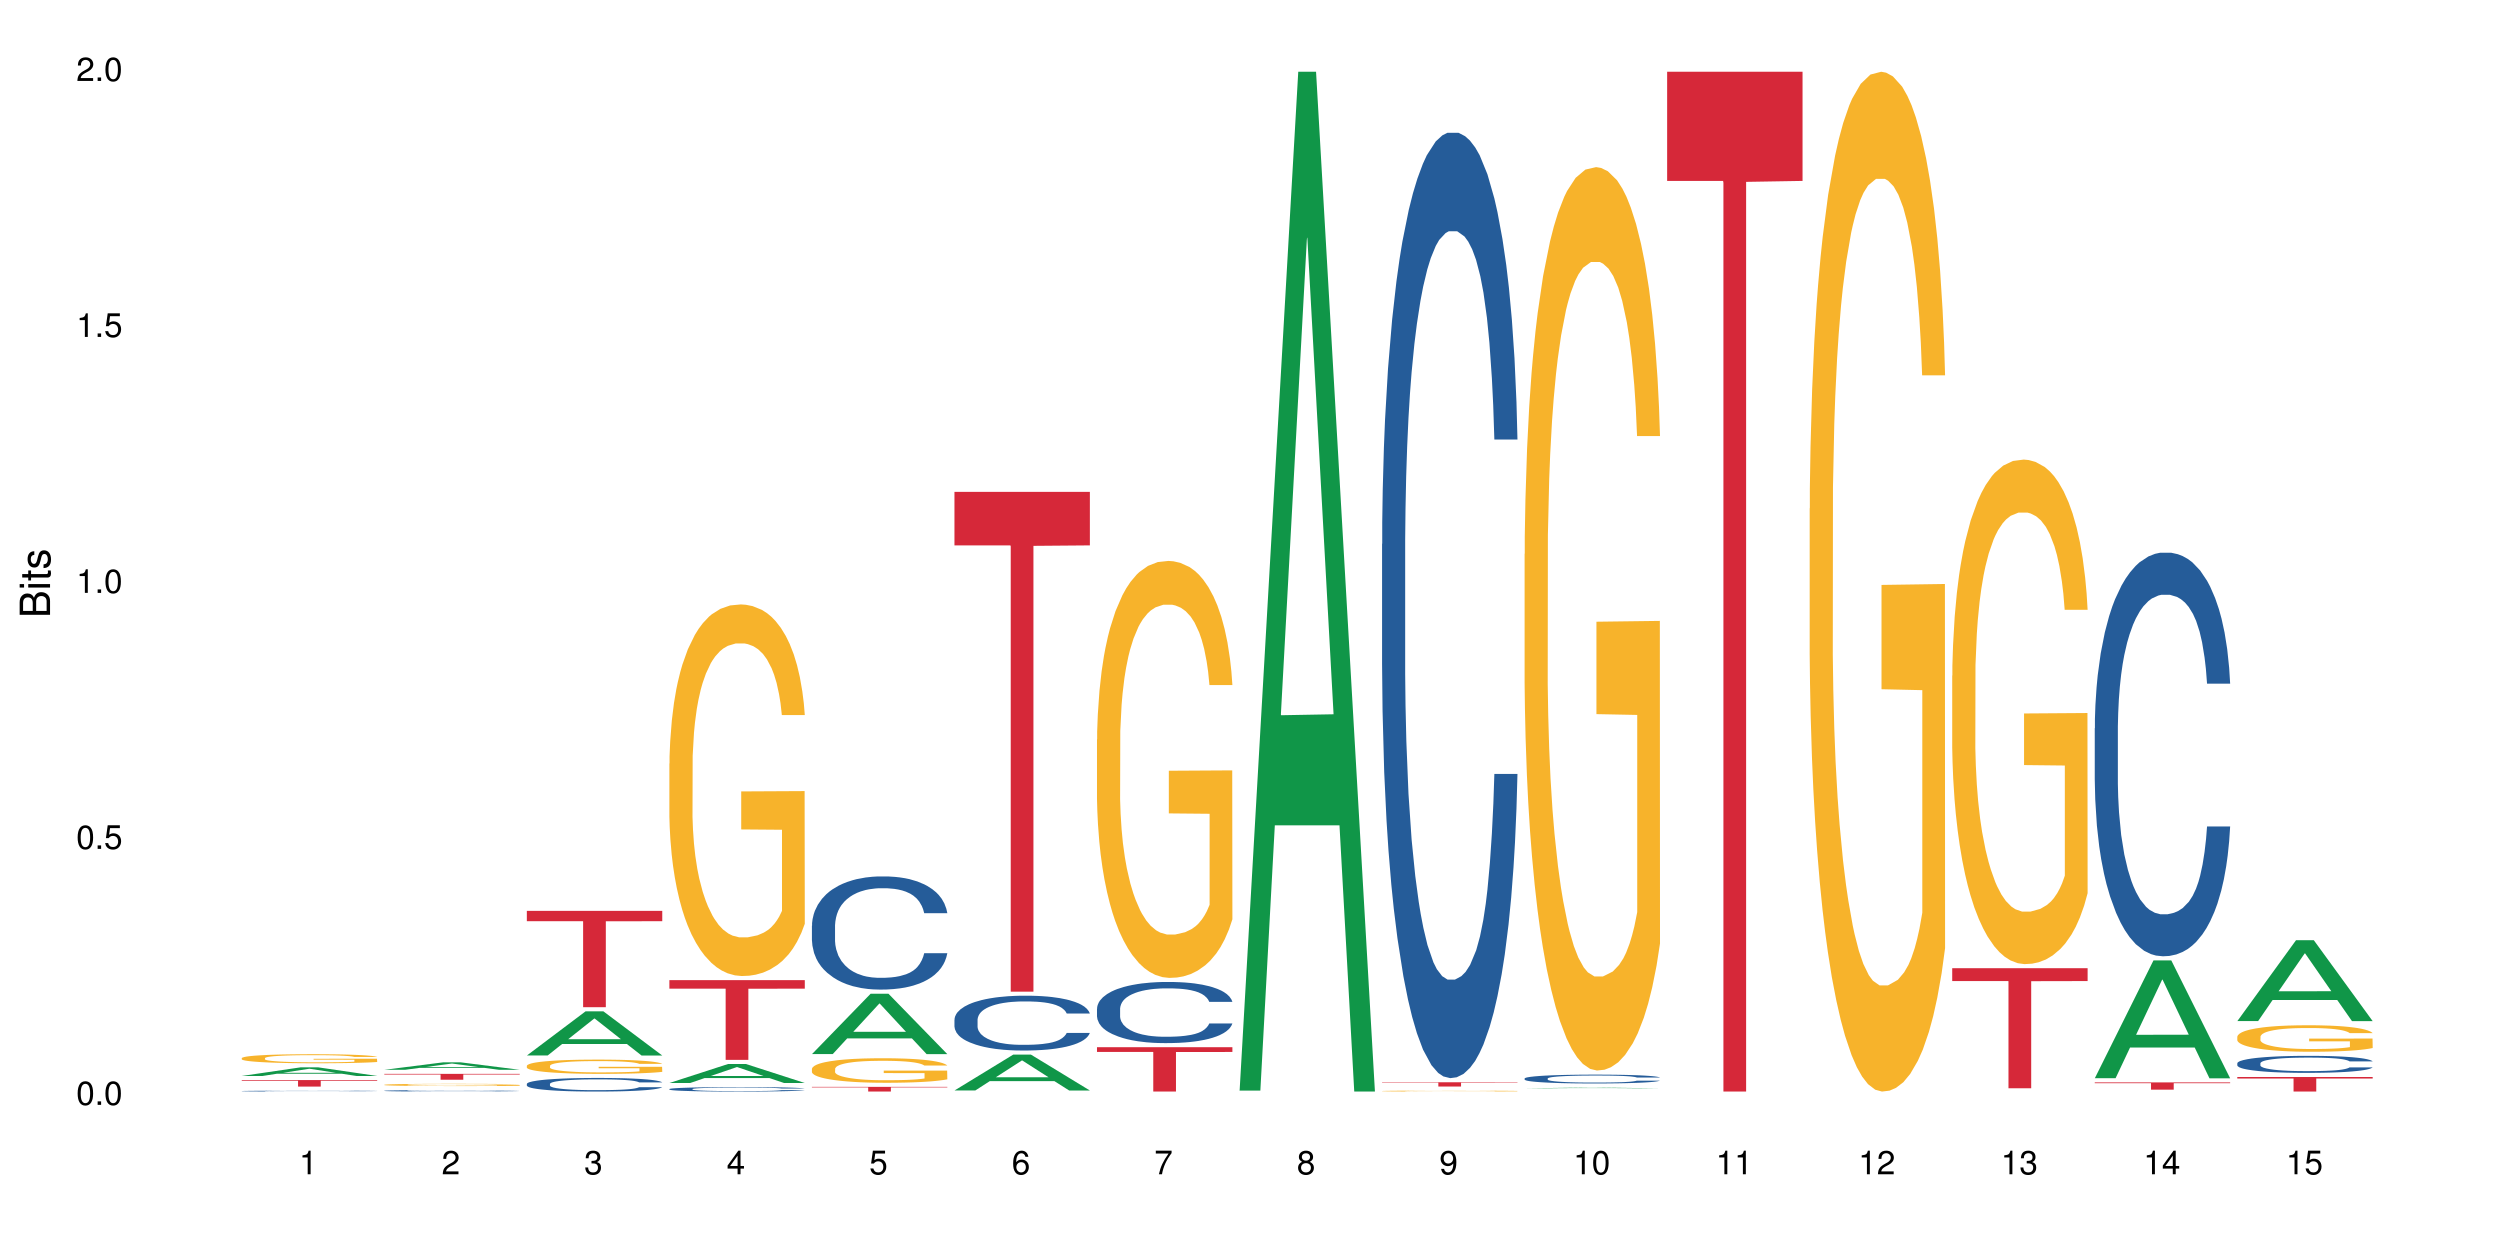 <?xml version="1.0" encoding="UTF-8"?>
<svg xmlns="http://www.w3.org/2000/svg" xmlns:xlink="http://www.w3.org/1999/xlink" width="720pt" height="360pt" viewBox="0 0 720 360" version="1.1">
<defs>
<g>
<symbol overflow="visible" id="glyph0-0">
<path style="stroke:none;" d=""/>
</symbol>
<symbol overflow="visible" id="glyph0-1">
<path style="stroke:none;" d="M 2.641 -6.797 C 2 -6.797 1.422 -6.531 1.078 -6.047 C 0.641 -5.453 0.406 -4.547 0.406 -3.297 C 0.406 -1 1.188 0.219 2.641 0.219 C 4.078 0.219 4.859 -1 4.859 -3.234 C 4.859 -4.562 4.656 -5.438 4.203 -6.047 C 3.844 -6.531 3.281 -6.797 2.641 -6.797 Z M 2.641 -6.047 C 3.547 -6.047 4 -5.125 4 -3.312 C 4 -1.375 3.562 -0.484 2.625 -0.484 C 1.734 -0.484 1.281 -1.422 1.281 -3.281 C 1.281 -5.141 1.734 -6.047 2.641 -6.047 Z M 2.641 -6.047 "/>
</symbol>
<symbol overflow="visible" id="glyph0-2">
<path style="stroke:none;" d="M 1.828 -1 L 0.828 -1 L 0.828 0 L 1.828 0 Z M 1.828 -1 "/>
</symbol>
<symbol overflow="visible" id="glyph0-3">
<path style="stroke:none;" d="M 4.562 -6.797 L 1.062 -6.797 L 0.547 -3.094 L 1.328 -3.094 C 1.719 -3.562 2.047 -3.734 2.578 -3.734 C 3.484 -3.734 4.062 -3.109 4.062 -2.094 C 4.062 -1.125 3.484 -0.531 2.578 -0.531 C 1.828 -0.531 1.375 -0.906 1.188 -1.672 L 0.328 -1.672 C 0.453 -1.109 0.547 -0.844 0.75 -0.594 C 1.125 -0.078 1.828 0.219 2.594 0.219 C 3.969 0.219 4.922 -0.781 4.922 -2.219 C 4.922 -3.562 4.031 -4.484 2.719 -4.484 C 2.25 -4.484 1.859 -4.359 1.469 -4.062 L 1.734 -5.969 L 4.562 -5.969 Z M 4.562 -6.797 "/>
</symbol>
<symbol overflow="visible" id="glyph0-4">
<path style="stroke:none;" d="M 2.484 -4.844 L 2.484 0 L 3.328 0 L 3.328 -6.797 L 2.766 -6.797 C 2.469 -5.75 2.281 -5.609 0.984 -5.453 L 0.984 -4.844 Z M 2.484 -4.844 "/>
</symbol>
<symbol overflow="visible" id="glyph0-5">
<path style="stroke:none;" d="M 4.859 -0.828 L 1.281 -0.828 C 1.359 -1.391 1.672 -1.75 2.5 -2.234 L 3.469 -2.75 C 4.406 -3.266 4.906 -3.969 4.906 -4.812 C 4.906 -5.375 4.672 -5.906 4.266 -6.266 C 3.859 -6.625 3.375 -6.797 2.719 -6.797 C 1.859 -6.797 1.219 -6.5 0.844 -5.922 C 0.609 -5.562 0.5 -5.125 0.484 -4.438 L 1.328 -4.438 C 1.359 -4.906 1.406 -5.188 1.531 -5.406 C 1.75 -5.812 2.188 -6.062 2.703 -6.062 C 3.469 -6.062 4.031 -5.516 4.031 -4.781 C 4.031 -4.25 3.719 -3.797 3.125 -3.438 L 2.234 -2.938 C 0.812 -2.141 0.406 -1.5 0.328 0 L 4.859 0 Z M 4.859 -0.828 "/>
</symbol>
<symbol overflow="visible" id="glyph0-6">
<path style="stroke:none;" d="M 2.125 -3.125 L 2.578 -3.125 C 3.516 -3.125 3.984 -2.703 3.984 -1.891 C 3.984 -1.031 3.469 -0.531 2.578 -0.531 C 1.656 -0.531 1.203 -0.984 1.156 -1.969 L 0.312 -1.969 C 0.344 -1.422 0.438 -1.078 0.609 -0.766 C 0.953 -0.109 1.625 0.219 2.547 0.219 C 3.953 0.219 4.859 -0.609 4.859 -1.906 C 4.859 -2.766 4.516 -3.25 3.703 -3.516 C 4.344 -3.766 4.656 -4.25 4.656 -4.938 C 4.656 -6.109 3.875 -6.797 2.578 -6.797 C 1.203 -6.797 0.484 -6.047 0.453 -4.609 L 1.297 -4.609 C 1.312 -5.016 1.344 -5.25 1.453 -5.453 C 1.641 -5.828 2.062 -6.062 2.594 -6.062 C 3.344 -6.062 3.797 -5.625 3.797 -4.906 C 3.797 -4.422 3.609 -4.141 3.25 -3.984 C 3.016 -3.891 2.719 -3.844 2.125 -3.844 Z M 2.125 -3.125 "/>
</symbol>
<symbol overflow="visible" id="glyph0-7">
<path style="stroke:none;" d="M 3.141 -1.625 L 3.141 0 L 3.984 0 L 3.984 -1.625 L 4.984 -1.625 L 4.984 -2.391 L 3.984 -2.391 L 3.984 -6.797 L 3.359 -6.797 L 0.266 -2.516 L 0.266 -1.625 Z M 3.141 -2.391 L 1 -2.391 L 3.141 -5.359 Z M 3.141 -2.391 "/>
</symbol>
<symbol overflow="visible" id="glyph0-8">
<path style="stroke:none;" d="M 4.781 -5.031 C 4.609 -6.141 3.891 -6.797 2.844 -6.797 C 2.094 -6.797 1.422 -6.438 1.031 -5.828 C 0.609 -5.172 0.406 -4.344 0.406 -3.094 C 0.406 -1.953 0.578 -1.234 0.984 -0.625 C 1.359 -0.078 1.953 0.219 2.703 0.219 C 3.984 0.219 4.922 -0.734 4.922 -2.078 C 4.922 -3.344 4.062 -4.234 2.844 -4.234 C 2.172 -4.234 1.641 -3.969 1.281 -3.469 C 1.281 -5.125 1.828 -6.047 2.797 -6.047 C 3.391 -6.047 3.797 -5.672 3.938 -5.031 Z M 2.734 -3.484 C 3.547 -3.484 4.062 -2.922 4.062 -2 C 4.062 -1.156 3.484 -0.531 2.703 -0.531 C 1.922 -0.531 1.328 -1.188 1.328 -2.047 C 1.328 -2.891 1.906 -3.484 2.734 -3.484 Z M 2.734 -3.484 "/>
</symbol>
<symbol overflow="visible" id="glyph0-9">
<path style="stroke:none;" d="M 4.984 -6.797 L 0.438 -6.797 L 0.438 -5.969 L 4.109 -5.969 C 2.5 -3.656 1.828 -2.234 1.328 0 L 2.219 0 C 2.594 -2.172 3.453 -4.047 4.984 -6.094 Z M 4.984 -6.797 "/>
</symbol>
<symbol overflow="visible" id="glyph0-10">
<path style="stroke:none;" d="M 3.75 -3.578 C 4.453 -4 4.688 -4.344 4.688 -4.984 C 4.688 -6.047 3.844 -6.797 2.641 -6.797 C 1.438 -6.797 0.594 -6.047 0.594 -4.984 C 0.594 -4.359 0.828 -4.016 1.516 -3.578 C 0.734 -3.203 0.359 -2.641 0.359 -1.891 C 0.359 -0.641 1.297 0.219 2.641 0.219 C 3.984 0.219 4.922 -0.641 4.922 -1.875 C 4.922 -2.641 4.531 -3.203 3.75 -3.578 Z M 2.641 -6.047 C 3.359 -6.047 3.812 -5.625 3.812 -4.969 C 3.812 -4.344 3.344 -3.922 2.641 -3.922 C 1.922 -3.922 1.453 -4.344 1.453 -4.984 C 1.453 -5.625 1.922 -6.047 2.641 -6.047 Z M 2.641 -3.203 C 3.484 -3.203 4.062 -2.672 4.062 -1.875 C 4.062 -1.062 3.484 -0.531 2.625 -0.531 C 1.797 -0.531 1.219 -1.078 1.219 -1.875 C 1.219 -2.672 1.797 -3.203 2.641 -3.203 Z M 2.641 -3.203 "/>
</symbol>
<symbol overflow="visible" id="glyph0-11">
<path style="stroke:none;" d="M 0.516 -1.547 C 0.672 -0.438 1.406 0.219 2.438 0.219 C 3.188 0.219 3.859 -0.141 4.266 -0.75 C 4.688 -1.406 4.891 -2.25 4.891 -3.484 C 4.891 -4.625 4.703 -5.359 4.312 -5.953 C 3.938 -6.5 3.344 -6.797 2.594 -6.797 C 1.297 -6.797 0.359 -5.844 0.359 -4.516 C 0.359 -3.25 1.234 -2.344 2.453 -2.344 C 3.094 -2.344 3.562 -2.578 4.016 -3.109 C 4 -1.453 3.469 -0.531 2.5 -0.531 C 1.906 -0.531 1.484 -0.906 1.359 -1.547 Z M 2.578 -6.062 C 3.375 -6.062 3.969 -5.406 3.969 -4.531 C 3.969 -3.688 3.375 -3.094 2.547 -3.094 C 1.734 -3.094 1.234 -3.672 1.234 -4.578 C 1.234 -5.438 1.797 -6.062 2.578 -6.062 Z M 2.578 -6.062 "/>
</symbol>
<symbol overflow="visible" id="glyph1-0">
<path style="stroke:none;" d=""/>
</symbol>
<symbol overflow="visible" id="glyph1-1">
<path style="stroke:none;" d="M 0 -0.953 L 0 -4.891 C 0 -5.719 -0.234 -6.344 -0.734 -6.797 C -1.188 -7.234 -1.812 -7.469 -2.5 -7.469 C -3.547 -7.469 -4.188 -7 -4.625 -5.875 C -4.984 -6.672 -5.641 -7.094 -6.531 -7.094 C -7.156 -7.094 -7.734 -6.859 -8.141 -6.391 C -8.562 -5.938 -8.75 -5.344 -8.75 -4.5 L -8.75 -0.953 Z M -4.984 -2.062 L -7.766 -2.062 L -7.766 -4.219 C -7.766 -4.844 -7.688 -5.203 -7.453 -5.5 C -7.219 -5.812 -6.859 -5.969 -6.375 -5.969 C -5.906 -5.969 -5.531 -5.812 -5.297 -5.5 C -5.062 -5.203 -4.984 -4.844 -4.984 -4.219 Z M -0.984 -2.062 L -4 -2.062 L -4 -4.781 C -4 -5.328 -3.859 -5.688 -3.578 -5.953 C -3.297 -6.219 -2.922 -6.359 -2.484 -6.359 C -2.062 -6.359 -1.688 -6.219 -1.406 -5.953 C -1.109 -5.688 -0.984 -5.328 -0.984 -4.781 Z M -0.984 -2.062 "/>
</symbol>
<symbol overflow="visible" id="glyph1-2">
<path style="stroke:none;" d="M -6.281 -1.797 L -6.281 -0.797 L 0 -0.797 L 0 -1.797 Z M -8.75 -1.797 L -8.75 -0.797 L -7.484 -0.797 L -7.484 -1.797 Z M -8.75 -1.797 "/>
</symbol>
<symbol overflow="visible" id="glyph1-3">
<path style="stroke:none;" d="M -6.281 -3.047 L -6.281 -2.016 L -8.016 -2.016 L -8.016 -1.016 L -6.281 -1.016 L -6.281 -0.172 L -5.469 -0.172 L -5.469 -1.016 L -0.719 -1.016 C -0.078 -1.016 0.281 -1.453 0.281 -2.234 C 0.281 -2.469 0.25 -2.719 0.188 -3.047 L -0.641 -3.047 C -0.609 -2.922 -0.594 -2.766 -0.594 -2.562 C -0.594 -2.141 -0.719 -2.016 -1.156 -2.016 L -5.469 -2.016 L -5.469 -3.047 Z M -6.281 -3.047 "/>
</symbol>
<symbol overflow="visible" id="glyph1-4">
<path style="stroke:none;" d="M -4.531 -5.25 C -5.766 -5.25 -6.469 -4.422 -6.469 -2.969 C -6.469 -1.516 -5.719 -0.562 -4.547 -0.562 C -3.562 -0.562 -3.094 -1.062 -2.734 -2.562 L -2.516 -3.484 C -2.344 -4.188 -2.094 -4.469 -1.625 -4.469 C -1.047 -4.469 -0.641 -3.875 -0.641 -3 C -0.641 -2.453 -0.797 -2 -1.062 -1.75 C -1.25 -1.594 -1.422 -1.531 -1.875 -1.469 L -1.875 -0.406 C -0.422 -0.453 0.281 -1.266 0.281 -2.922 C 0.281 -4.5 -0.5 -5.516 -1.719 -5.516 C -2.656 -5.516 -3.172 -4.984 -3.469 -3.734 L -3.703 -2.766 C -3.891 -1.953 -4.156 -1.609 -4.594 -1.609 C -5.172 -1.609 -5.547 -2.125 -5.547 -2.938 C -5.547 -3.75 -5.203 -4.172 -4.531 -4.203 Z M -4.531 -5.25 "/>
</symbol>
</g>
</defs>
<g id="surface124437">
<rect x="0" y="0" width="720" height="360" style="fill:rgb(100%,100%,100%);fill-opacity:1;stroke:none;"/>
<path style=" stroke:none;fill-rule:nonzero;fill:rgb(6.275%,58.824%,28.235%);fill-opacity:1;" d="M 69.629 309.879 L 69.672 309.875 L 86.547 307.398 L 91.672 307.398 L 108.629 309.879 L 102.668 309.879 L 98.418 309.23 L 79.797 309.23 L 75.629 309.879 L 69.629 309.879 L 81.586 308.965 L 96.711 308.961 L 89.172 307.805 L 89.086 307.801 L 89.004 307.809 L 81.547 308.961 L 81.586 308.965 Z M 69.629 309.879 "/>
<path style=" stroke:none;fill-rule:nonzero;fill:rgb(14.51%,36.078%,60%);fill-opacity:1;" d="M 69.629 314.227 L 69.676 314.227 L 69.676 314.223 L 69.82 314.211 L 70.152 314.199 L 70.484 314.191 L 71.34 314.18 L 72.531 314.164 L 73.766 314.156 L 74.672 314.148 L 75.48 314.145 L 77.332 314.137 L 78.523 314.133 L 79.809 314.129 L 81.375 314.125 L 82.52 314.121 L 85.086 314.117 L 94.93 314.117 L 96.453 314.121 L 97.738 314.121 L 99.973 314.125 L 101.969 314.133 L 102.871 314.137 L 104.301 314.145 L 105.395 314.152 L 106.156 314.156 L 107.012 314.164 L 107.77 314.176 L 108.344 314.188 L 108.629 314.199 L 101.969 314.199 L 101.637 314.188 L 101.258 314.184 L 100.543 314.172 L 99.828 314.164 L 98.832 314.16 L 97.926 314.152 L 96.691 314.148 L 95.598 314.148 L 94.453 314.145 L 93.359 314.145 L 91.27 314.141 L 88.844 314.141 L 87.938 314.145 L 85.086 314.145 L 83.66 314.148 L 82.66 314.152 L 81.473 314.156 L 80.664 314.16 L 79.664 314.168 L 78.949 314.172 L 78.141 314.18 L 77.668 314.188 L 77.238 314.191 L 76.859 314.199 L 76.574 314.207 L 76.383 314.219 L 76.289 314.227 L 76.289 314.262 L 76.383 314.27 L 76.621 314.281 L 77.238 314.293 L 78.141 314.305 L 79.188 314.316 L 80.188 314.324 L 80.758 314.328 L 81.52 314.332 L 82.707 314.336 L 84.422 314.34 L 85.418 314.34 L 86.941 314.344 L 93.695 314.344 L 94.977 314.34 L 96.738 314.336 L 97.832 314.332 L 98.781 314.328 L 99.496 314.324 L 99.973 314.32 L 100.684 314.312 L 101.258 314.305 L 101.684 314.297 L 101.969 314.289 L 108.629 314.289 L 108.344 314.297 L 107.914 314.309 L 107.484 314.312 L 106.82 314.32 L 106.059 314.328 L 104.965 314.336 L 104.062 314.344 L 102.871 314.348 L 101.777 314.352 L 100.59 314.355 L 98.832 314.363 L 97.688 314.363 L 96.453 314.367 L 94.977 314.367 L 93.125 314.371 L 85.801 314.371 L 83.848 314.367 L 81.426 314.363 L 79.664 314.359 L 78.285 314.355 L 77.098 314.348 L 75.766 314.344 L 74.051 314.332 L 73.008 314.324 L 72.293 314.32 L 71.484 314.309 L 70.914 314.301 L 70.246 314.289 L 69.773 314.273 L 69.629 314.258 Z M 69.629 314.227 "/>
<path style=" stroke:none;fill-rule:nonzero;fill:rgb(96.863%,70.196%,16.863%);fill-opacity:1;" d="M 69.629 304.73 L 69.676 304.73 L 69.676 304.68 L 69.867 304.574 L 70.344 304.426 L 70.961 304.305 L 71.625 304.211 L 72.055 304.16 L 72.77 304.09 L 73.387 304.035 L 74.957 303.93 L 76.953 303.828 L 78.047 303.785 L 79.285 303.746 L 81.043 303.699 L 81.852 303.684 L 84.324 303.645 L 87.133 303.621 L 90.223 303.617 L 91.648 303.617 L 93.598 303.629 L 96.262 303.652 L 97.785 303.676 L 98.973 303.699 L 100.211 303.73 L 101.73 303.781 L 103.16 303.836 L 104.301 303.895 L 105.441 303.965 L 106.391 304.043 L 107.199 304.125 L 107.914 304.223 L 108.344 304.309 L 108.629 304.391 L 102.016 304.391 L 101.637 304.309 L 101.207 304.242 L 100.496 304.164 L 99.781 304.109 L 99.066 304.062 L 97.738 304 L 96.594 303.961 L 95.168 303.93 L 93.789 303.906 L 92.219 303.895 L 91.27 303.891 L 88.746 303.891 L 86.465 303.906 L 85.133 303.926 L 84.184 303.945 L 82.852 303.98 L 82.043 304.008 L 81.566 304.027 L 80.141 304.102 L 79.188 304.168 L 78.664 304.211 L 78 304.285 L 77.523 304.348 L 77 304.441 L 76.715 304.516 L 76.336 304.676 L 76.289 305.105 L 76.43 305.195 L 76.715 305.293 L 77.098 305.379 L 77.668 305.469 L 78.238 305.539 L 79.234 305.629 L 80.094 305.691 L 80.758 305.734 L 82.043 305.797 L 82.566 305.816 L 83.801 305.859 L 85.086 305.895 L 86.656 305.922 L 87.844 305.938 L 89.746 305.949 L 92.172 305.949 L 95.027 305.934 L 96.832 305.914 L 98.07 305.898 L 98.879 305.879 L 99.875 305.855 L 100.59 305.828 L 101.258 305.805 L 102.062 305.762 L 102.062 305.195 L 90.316 305.191 L 90.316 304.926 L 108.578 304.922 L 108.629 305.855 L 107.629 305.918 L 106.391 305.98 L 105.203 306.027 L 103.965 306.066 L 102.207 306.113 L 100.781 306.141 L 98.594 306.176 L 96.594 306.195 L 94.504 306.211 L 92.648 306.219 L 90.461 306.219 L 88.512 306.215 L 86.418 306.199 L 84.754 306.184 L 83.23 306.16 L 81.711 306.129 L 79.809 306.078 L 78.57 306.035 L 77.285 305.988 L 76.004 305.926 L 74.859 305.863 L 74.102 305.812 L 73.34 305.758 L 72.531 305.684 L 71.77 305.605 L 71.199 305.531 L 70.676 305.445 L 70.297 305.367 L 69.914 305.262 L 69.723 305.176 L 69.629 305.102 Z M 69.629 304.73 "/>
<path style=" stroke:none;fill-rule:nonzero;fill:rgb(83.922%,15.686%,22.353%);fill-opacity:1;" d="M 69.629 311.059 L 108.629 311.059 L 108.629 311.262 L 92.375 311.262 L 92.375 312.938 L 85.836 312.938 L 85.836 311.262 L 69.629 311.262 Z M 69.629 311.059 "/>
<path style=" stroke:none;fill-rule:nonzero;fill:rgb(6.275%,58.824%,28.235%);fill-opacity:1;" d="M 110.68 308.102 L 110.723 308.098 L 127.598 305.957 L 132.719 305.957 L 149.68 308.102 L 143.719 308.102 L 139.469 307.543 L 120.848 307.543 L 116.68 308.102 L 110.68 308.102 L 122.637 307.309 L 137.762 307.309 L 130.223 306.305 L 130.137 306.305 L 130.055 306.309 L 122.598 307.309 L 122.637 307.309 Z M 110.68 308.102 "/>
<path style=" stroke:none;fill-rule:nonzero;fill:rgb(14.51%,36.078%,60%);fill-opacity:1;" d="M 110.68 314.141 L 110.727 314.141 L 110.727 314.129 L 110.871 314.117 L 111.203 314.098 L 111.535 314.086 L 112.391 314.062 L 113.582 314.043 L 114.816 314.027 L 115.723 314.016 L 116.531 314.008 L 118.383 313.996 L 119.574 313.988 L 120.859 313.98 L 122.426 313.977 L 123.57 313.973 L 126.137 313.965 L 128.039 313.965 L 129.512 313.961 L 132.699 313.961 L 134.602 313.965 L 135.98 313.965 L 137.504 313.969 L 138.789 313.973 L 141.023 313.98 L 143.02 313.992 L 143.922 313.996 L 145.352 314.008 L 146.445 314.02 L 147.207 314.027 L 148.062 314.043 L 148.82 314.059 L 149.395 314.078 L 149.68 314.094 L 143.02 314.094 L 142.688 314.078 L 142.305 314.066 L 141.594 314.055 L 140.879 314.043 L 139.883 314.031 L 138.977 314.023 L 137.742 314.016 L 136.648 314.012 L 135.504 314.008 L 134.41 314.008 L 132.32 314.004 L 128.988 314.004 L 127.137 314.008 L 126.137 314.012 L 124.711 314.016 L 123.711 314.02 L 122.523 314.027 L 121.715 314.035 L 120.715 314.043 L 120 314.055 L 119.191 314.066 L 118.719 314.074 L 118.289 314.086 L 117.91 314.098 L 117.625 314.109 L 117.434 314.125 L 117.34 314.137 L 117.34 314.195 L 117.434 314.211 L 117.672 314.227 L 118.289 314.246 L 119.191 314.27 L 120.238 314.285 L 121.238 314.293 L 121.809 314.301 L 122.57 314.305 L 123.758 314.312 L 125.473 314.32 L 126.469 314.324 L 127.992 314.328 L 133.508 314.328 L 134.746 314.324 L 136.027 314.32 L 137.789 314.316 L 138.883 314.309 L 139.832 314.301 L 140.547 314.297 L 141.023 314.289 L 141.734 314.277 L 142.305 314.266 L 142.734 314.25 L 143.02 314.238 L 149.68 314.238 L 149.395 314.254 L 148.965 314.27 L 148.535 314.281 L 147.871 314.293 L 147.109 314.305 L 146.016 314.316 L 145.113 314.324 L 143.922 314.336 L 142.828 314.344 L 141.641 314.348 L 139.883 314.355 L 138.738 314.359 L 137.504 314.363 L 136.027 314.367 L 134.176 314.367 L 132.176 314.371 L 128.324 314.371 L 126.852 314.367 L 124.898 314.363 L 122.473 314.359 L 120.715 314.352 L 119.336 314.344 L 118.148 314.336 L 116.816 314.328 L 115.102 314.309 L 114.059 314.297 L 113.344 314.285 L 112.535 314.273 L 111.965 314.258 L 111.297 314.238 L 110.824 314.211 L 110.68 314.191 Z M 110.68 314.141 "/>
<path style=" stroke:none;fill-rule:nonzero;fill:rgb(96.863%,70.196%,16.863%);fill-opacity:1;" d="M 110.68 312.414 L 110.727 312.414 L 110.727 312.402 L 110.918 312.375 L 111.395 312.34 L 112.012 312.309 L 112.676 312.285 L 113.105 312.273 L 113.82 312.258 L 114.438 312.242 L 116.008 312.219 L 118.004 312.191 L 119.098 312.184 L 120.336 312.172 L 122.094 312.16 L 122.902 312.156 L 125.375 312.148 L 128.18 312.141 L 132.699 312.141 L 134.648 312.145 L 137.312 312.148 L 138.836 312.156 L 140.023 312.16 L 141.262 312.168 L 142.781 312.18 L 144.207 312.195 L 145.352 312.207 L 146.492 312.227 L 147.441 312.246 L 148.25 312.266 L 148.965 312.289 L 149.395 312.312 L 149.68 312.332 L 143.066 312.332 L 142.688 312.312 L 142.258 312.297 L 141.547 312.277 L 140.832 312.262 L 140.117 312.25 L 138.789 312.234 L 137.645 312.227 L 136.219 312.219 L 134.84 312.211 L 133.27 312.207 L 129.797 312.207 L 127.516 312.211 L 126.184 312.215 L 125.234 312.223 L 123.902 312.23 L 123.094 312.238 L 122.617 312.242 L 121.191 312.262 L 120.238 312.277 L 119.715 312.289 L 119.051 312.305 L 118.574 312.32 L 118.051 312.344 L 117.766 312.363 L 117.387 312.402 L 117.34 312.508 L 117.48 312.531 L 117.766 312.555 L 118.148 312.574 L 118.719 312.598 L 119.289 312.613 L 120.285 312.637 L 121.145 312.652 L 121.809 312.664 L 123.094 312.68 L 123.617 312.684 L 124.852 312.695 L 126.137 312.703 L 127.707 312.711 L 128.895 312.711 L 130.797 312.715 L 133.223 312.715 L 136.078 312.711 L 137.883 312.707 L 139.121 312.703 L 139.93 312.699 L 140.926 312.691 L 141.641 312.688 L 142.305 312.68 L 143.113 312.672 L 143.113 312.531 L 131.367 312.527 L 131.367 312.465 L 149.629 312.461 L 149.68 312.691 L 148.68 312.707 L 147.441 312.723 L 146.254 312.734 L 145.016 312.746 L 143.258 312.758 L 141.832 312.762 L 139.645 312.773 L 137.645 312.777 L 135.555 312.781 L 129.562 312.781 L 127.469 312.777 L 125.805 312.773 L 124.281 312.766 L 122.762 312.762 L 120.859 312.746 L 119.621 312.738 L 118.336 312.727 L 117.055 312.711 L 115.91 312.695 L 115.152 312.684 L 114.391 312.668 L 113.582 312.652 L 112.82 312.629 L 112.25 312.613 L 111.727 312.594 L 111.348 312.574 L 110.965 312.547 L 110.773 312.523 L 110.68 312.508 Z M 110.68 312.414 "/>
<path style=" stroke:none;fill-rule:nonzero;fill:rgb(83.922%,15.686%,22.353%);fill-opacity:1;" d="M 110.68 309.281 L 149.68 309.281 L 149.68 309.461 L 133.426 309.465 L 133.426 310.961 L 126.887 310.961 L 126.887 309.465 L 126.793 309.461 L 110.68 309.461 Z M 110.68 309.281 "/>
<path style=" stroke:none;fill-rule:nonzero;fill:rgb(6.275%,58.824%,28.235%);fill-opacity:1;" d="M 151.73 303.977 L 151.773 303.965 L 168.648 291.262 L 173.77 291.262 L 190.73 303.988 L 184.77 303.988 L 180.52 300.664 L 161.898 300.664 L 157.73 303.977 L 151.73 303.977 L 163.688 299.293 L 178.812 299.281 L 171.27 293.34 L 171.188 293.328 L 171.105 293.363 L 163.648 299.281 L 163.688 299.293 Z M 151.73 303.977 "/>
<path style=" stroke:none;fill-rule:nonzero;fill:rgb(14.51%,36.078%,60%);fill-opacity:1;" d="M 151.73 312.156 L 151.777 312.152 L 151.777 312.066 L 151.922 311.93 L 152.254 311.758 L 152.586 311.641 L 153.441 311.43 L 154.633 311.227 L 155.867 311.066 L 156.773 310.973 L 157.582 310.902 L 159.434 310.77 L 160.625 310.703 L 161.91 310.641 L 163.477 310.582 L 164.617 310.543 L 167.188 310.488 L 169.09 310.461 L 170.562 310.453 L 173.75 310.453 L 175.652 310.465 L 177.031 310.484 L 178.555 310.512 L 179.84 310.543 L 182.074 310.625 L 184.07 310.723 L 184.973 310.781 L 186.402 310.891 L 187.496 311 L 188.254 311.094 L 189.113 311.227 L 189.871 311.387 L 190.445 311.57 L 190.73 311.723 L 184.07 311.723 L 183.738 311.578 L 183.355 311.469 L 182.645 311.32 L 181.93 311.219 L 180.934 311.113 L 180.027 311.047 L 178.793 310.977 L 177.699 310.934 L 176.555 310.902 L 175.461 310.883 L 173.371 310.859 L 170.945 310.859 L 170.039 310.867 L 168.188 310.895 L 167.188 310.922 L 165.762 310.973 L 164.762 311.016 L 163.574 311.09 L 162.766 311.148 L 161.766 311.242 L 161.051 311.324 L 160.242 311.445 L 159.77 311.535 L 159.34 311.633 L 158.961 311.75 L 158.676 311.879 L 158.484 312.008 L 158.391 312.141 L 158.391 312.695 L 158.484 312.824 L 158.723 312.973 L 159.34 313.191 L 160.242 313.383 L 161.289 313.531 L 162.289 313.641 L 162.859 313.691 L 163.621 313.746 L 164.809 313.82 L 166.52 313.891 L 167.52 313.918 L 169.043 313.949 L 170.613 313.961 L 172.703 313.961 L 174.559 313.949 L 175.797 313.93 L 177.078 313.902 L 178.84 313.84 L 179.934 313.781 L 180.883 313.715 L 181.598 313.648 L 182.074 313.59 L 182.785 313.48 L 183.355 313.355 L 183.785 313.23 L 184.07 313.109 L 190.73 313.109 L 190.445 313.254 L 190.016 313.395 L 189.586 313.496 L 188.922 313.621 L 188.16 313.734 L 187.066 313.859 L 186.164 313.941 L 184.973 314.031 L 183.879 314.098 L 182.691 314.16 L 180.934 314.23 L 179.789 314.266 L 178.555 314.301 L 177.078 314.328 L 175.227 314.352 L 173.227 314.367 L 171.371 314.371 L 169.375 314.363 L 167.902 314.348 L 165.949 314.316 L 163.523 314.254 L 161.766 314.184 L 160.387 314.117 L 159.199 314.043 L 157.867 313.949 L 156.152 313.789 L 155.105 313.668 L 154.395 313.566 L 153.586 313.43 L 153.016 313.305 L 152.348 313.102 L 151.875 312.848 L 151.73 312.652 Z M 151.73 312.156 "/>
<path style=" stroke:none;fill-rule:nonzero;fill:rgb(96.863%,70.196%,16.863%);fill-opacity:1;" d="M 151.73 306.926 L 151.777 306.922 L 151.777 306.848 L 151.969 306.68 L 152.445 306.445 L 153.062 306.254 L 153.727 306.105 L 154.156 306.027 L 154.871 305.914 L 155.488 305.832 L 157.059 305.66 L 159.055 305.504 L 160.148 305.438 L 161.387 305.375 L 163.145 305.301 L 163.953 305.277 L 166.426 305.215 L 169.23 305.18 L 172.324 305.168 L 173.75 305.172 L 175.699 305.188 L 178.363 305.227 L 179.887 305.266 L 181.074 305.301 L 182.312 305.352 L 183.832 305.426 L 185.258 305.516 L 186.402 305.605 L 187.543 305.719 L 188.492 305.84 L 189.301 305.969 L 190.016 306.125 L 190.445 306.258 L 190.73 306.391 L 184.117 306.391 L 183.738 306.258 L 183.309 306.156 L 182.598 306.031 L 181.883 305.941 L 181.168 305.871 L 179.84 305.773 L 178.695 305.715 L 177.27 305.66 L 175.891 305.629 L 174.32 305.605 L 173.371 305.598 L 170.848 305.598 L 168.566 305.625 L 167.234 305.656 L 166.285 305.684 L 164.953 305.742 L 164.145 305.785 L 163.668 305.816 L 162.242 305.934 L 161.289 306.035 L 160.766 306.109 L 160.102 306.219 L 159.625 306.32 L 159.102 306.473 L 158.816 306.586 L 158.438 306.84 L 158.391 307.516 L 158.531 307.656 L 158.816 307.809 L 159.199 307.945 L 159.77 308.086 L 160.34 308.195 L 161.336 308.344 L 162.195 308.441 L 162.859 308.504 L 164.145 308.605 L 164.668 308.637 L 165.902 308.707 L 167.188 308.758 L 168.758 308.805 L 169.945 308.824 L 171.848 308.844 L 174.273 308.844 L 177.129 308.82 L 178.934 308.793 L 180.172 308.762 L 180.98 308.734 L 181.977 308.695 L 182.691 308.656 L 183.355 308.617 L 184.164 308.551 L 184.164 307.656 L 172.418 307.652 L 172.418 307.234 L 190.68 307.23 L 190.73 308.695 L 189.73 308.797 L 188.492 308.895 L 187.305 308.969 L 186.066 309.031 L 184.309 309.102 L 182.883 309.148 L 180.695 309.199 L 178.695 309.234 L 176.605 309.258 L 174.75 309.27 L 172.562 309.273 L 170.613 309.266 L 168.52 309.242 L 166.855 309.211 L 165.332 309.176 L 163.812 309.125 L 161.91 309.047 L 160.672 308.984 L 159.387 308.906 L 158.105 308.812 L 156.961 308.711 L 156.203 308.629 L 155.441 308.539 L 154.633 308.43 L 153.871 308.301 L 153.301 308.184 L 152.777 308.055 L 152.398 307.93 L 152.016 307.762 L 151.824 307.625 L 151.73 307.512 Z M 151.73 306.926 "/>
<path style=" stroke:none;fill-rule:nonzero;fill:rgb(83.922%,15.686%,22.353%);fill-opacity:1;" d="M 151.73 262.336 L 190.73 262.336 L 190.73 265.305 L 174.477 265.332 L 174.477 290.082 L 167.938 290.082 L 167.938 265.359 L 167.84 265.305 L 151.73 265.305 Z M 151.73 262.336 "/>
<path style=" stroke:none;fill-rule:nonzero;fill:rgb(6.275%,58.824%,28.235%);fill-opacity:1;" d="M 192.781 311.902 L 192.824 311.895 L 209.695 306.43 L 214.82 306.43 L 231.781 311.906 L 225.82 311.906 L 221.57 310.477 L 202.949 310.477 L 198.781 311.902 L 192.781 311.902 L 204.738 309.887 L 219.863 309.879 L 212.32 307.324 L 212.238 307.32 L 212.156 307.336 L 204.699 309.879 L 204.738 309.887 Z M 192.781 311.902 "/>
<path style=" stroke:none;fill-rule:nonzero;fill:rgb(14.51%,36.078%,60%);fill-opacity:1;" d="M 192.781 313.645 L 192.828 313.645 L 192.828 313.617 L 192.973 313.57 L 193.305 313.516 L 193.637 313.477 L 194.492 313.406 L 195.684 313.34 L 196.918 313.289 L 197.824 313.258 L 198.633 313.234 L 200.484 313.191 L 201.676 313.168 L 202.957 313.148 L 204.527 313.129 L 205.668 313.117 L 208.238 313.098 L 210.141 313.09 L 211.613 313.086 L 214.801 313.086 L 216.703 313.09 L 218.082 313.098 L 219.605 313.105 L 220.887 313.117 L 223.125 313.141 L 225.121 313.176 L 226.023 313.195 L 227.453 313.23 L 228.547 313.266 L 229.305 313.297 L 230.164 313.34 L 230.922 313.391 L 231.496 313.453 L 231.781 313.504 L 225.121 313.504 L 224.789 313.457 L 224.406 313.418 L 223.695 313.371 L 222.98 313.336 L 221.984 313.305 L 221.078 313.281 L 219.844 313.258 L 218.75 313.242 L 217.605 313.234 L 216.512 313.227 L 214.422 313.219 L 211.996 313.219 L 211.09 313.223 L 209.238 313.23 L 208.238 313.238 L 206.812 313.254 L 205.812 313.27 L 204.625 313.293 L 203.816 313.316 L 202.816 313.344 L 202.102 313.371 L 201.293 313.41 L 200.82 313.441 L 200.391 313.473 L 200.012 313.512 L 199.727 313.555 L 199.535 313.598 L 199.441 313.641 L 199.441 313.82 L 199.535 313.863 L 199.773 313.914 L 200.391 313.984 L 201.293 314.047 L 202.34 314.098 L 203.34 314.133 L 203.91 314.148 L 204.672 314.168 L 205.859 314.191 L 207.57 314.215 L 208.57 314.223 L 210.094 314.23 L 211.664 314.238 L 213.754 314.238 L 215.609 314.23 L 216.848 314.227 L 218.129 314.215 L 219.891 314.195 L 220.984 314.18 L 221.934 314.156 L 222.648 314.133 L 223.125 314.113 L 223.836 314.078 L 224.406 314.039 L 224.836 313.996 L 225.121 313.957 L 231.781 313.957 L 231.496 314.004 L 231.066 314.051 L 230.637 314.086 L 229.973 314.125 L 229.211 314.16 L 228.117 314.203 L 227.215 314.23 L 226.023 314.258 L 224.93 314.281 L 223.742 314.301 L 221.984 314.324 L 220.84 314.336 L 219.605 314.348 L 218.129 314.355 L 216.277 314.363 L 214.277 314.371 L 212.422 314.371 L 210.426 314.367 L 208.953 314.363 L 207 314.352 L 204.574 314.332 L 202.816 314.309 L 201.438 314.289 L 200.25 314.266 L 198.918 314.23 L 197.203 314.18 L 196.156 314.141 L 195.445 314.109 L 194.637 314.062 L 194.066 314.02 L 193.398 313.953 L 192.926 313.871 L 192.781 313.809 Z M 192.781 313.645 "/>
<path style=" stroke:none;fill-rule:nonzero;fill:rgb(96.863%,70.196%,16.863%);fill-opacity:1;" d="M 192.781 219.914 L 192.828 219.816 L 192.828 217.863 L 193.02 213.465 L 193.496 207.402 L 194.113 202.418 L 194.777 198.512 L 195.207 196.457 L 195.922 193.523 L 196.539 191.375 L 198.109 186.977 L 200.105 182.871 L 201.199 181.113 L 202.438 179.453 L 204.195 177.594 L 205.004 176.91 L 207.477 175.348 L 210.281 174.367 L 213.375 174.074 L 214.801 174.172 L 216.75 174.562 L 219.414 175.641 L 220.938 176.617 L 222.125 177.594 L 223.363 178.863 L 224.883 180.82 L 226.309 183.164 L 227.453 185.512 L 228.594 188.441 L 229.543 191.57 L 230.352 194.992 L 231.066 199.098 L 231.496 202.516 L 231.781 205.938 L 225.168 205.938 L 224.789 202.516 L 224.359 199.879 L 223.648 196.652 L 222.934 194.309 L 222.219 192.449 L 220.887 189.91 L 219.746 188.344 L 218.32 186.977 L 216.941 186.098 L 215.371 185.512 L 214.422 185.316 L 211.898 185.316 L 209.617 186 L 208.285 186.781 L 207.336 187.562 L 206.004 189.031 L 205.195 190.203 L 204.719 190.984 L 203.293 194.016 L 202.34 196.75 L 201.816 198.609 L 201.152 201.539 L 200.676 204.18 L 200.152 208.09 L 199.867 211.02 L 199.488 217.668 L 199.441 235.258 L 199.582 238.973 L 199.867 242.98 L 200.25 246.5 L 200.82 250.211 L 201.391 253.047 L 202.387 256.859 L 203.246 259.398 L 203.91 261.062 L 205.195 263.699 L 205.719 264.578 L 206.953 266.34 L 208.238 267.707 L 209.809 268.879 L 210.996 269.465 L 212.898 269.957 L 215.324 269.957 L 218.18 269.367 L 219.984 268.586 L 221.223 267.805 L 222.031 267.121 L 223.027 266.047 L 223.742 265.066 L 224.406 263.992 L 225.215 262.332 L 225.215 238.973 L 213.469 238.875 L 213.469 227.93 L 231.73 227.832 L 231.781 266.047 L 230.781 268.684 L 229.543 271.227 L 228.355 273.18 L 227.117 274.844 L 225.359 276.699 L 223.934 277.871 L 221.746 279.238 L 219.746 280.121 L 217.656 280.707 L 215.801 281 L 213.613 281.098 L 211.664 280.902 L 209.57 280.316 L 207.906 279.535 L 206.383 278.555 L 204.859 277.285 L 202.957 275.234 L 201.723 273.57 L 200.438 271.52 L 199.152 269.074 L 198.012 266.438 L 197.25 264.383 L 196.492 262.039 L 195.684 259.105 L 194.922 255.785 L 194.352 252.754 L 193.828 249.332 L 193.445 246.105 L 193.066 241.711 L 192.875 238.191 L 192.781 235.16 Z M 192.781 219.914 "/>
<path style=" stroke:none;fill-rule:nonzero;fill:rgb(83.922%,15.686%,22.353%);fill-opacity:1;" d="M 192.781 282.277 L 231.781 282.277 L 231.781 284.734 L 215.527 284.758 L 215.527 305.25 L 208.988 305.25 L 208.988 284.777 L 208.891 284.734 L 192.781 284.734 Z M 192.781 282.277 "/>
<path style=" stroke:none;fill-rule:nonzero;fill:rgb(6.275%,58.824%,28.235%);fill-opacity:1;" d="M 233.832 303.578 L 233.875 303.559 L 250.746 286.188 L 255.871 286.188 L 272.832 303.594 L 266.871 303.594 L 262.621 299.051 L 244 299.051 L 239.832 303.578 L 233.832 303.578 L 245.789 297.168 L 260.914 297.152 L 253.371 289.031 L 253.289 289.012 L 253.207 289.062 L 245.75 297.152 L 245.789 297.168 Z M 233.832 303.578 "/>
<path style=" stroke:none;fill-rule:nonzero;fill:rgb(14.51%,36.078%,60%);fill-opacity:1;" d="M 233.832 266.598 L 233.879 266.57 L 233.879 265.855 L 234.023 264.723 L 234.355 263.293 L 234.688 262.309 L 235.543 260.555 L 236.734 258.855 L 237.969 257.547 L 238.875 256.77 L 239.684 256.176 L 241.535 255.074 L 242.727 254.508 L 244.008 254 L 245.578 253.496 L 246.719 253.195 L 249.289 252.719 L 251.191 252.512 L 252.664 252.422 L 255.852 252.422 L 257.754 252.543 L 259.133 252.691 L 260.656 252.93 L 261.938 253.195 L 264.176 253.852 L 266.172 254.688 L 267.074 255.164 L 268.504 256.086 L 269.598 256.98 L 270.355 257.754 L 271.215 258.855 L 271.973 260.195 L 272.543 261.715 L 272.832 262.996 L 266.172 262.996 L 265.84 261.805 L 265.457 260.883 L 264.746 259.66 L 264.031 258.797 L 263.031 257.934 L 262.129 257.367 L 260.895 256.801 L 259.801 256.441 L 258.656 256.176 L 257.562 255.996 L 255.473 255.816 L 253.047 255.816 L 252.141 255.879 L 250.289 256.117 L 249.289 256.324 L 247.863 256.742 L 246.863 257.129 L 245.676 257.723 L 244.867 258.23 L 243.867 259.004 L 243.152 259.691 L 242.344 260.672 L 241.871 261.418 L 241.441 262.25 L 241.062 263.234 L 240.777 264.277 L 240.586 265.379 L 240.492 266.449 L 240.492 271.066 L 240.586 272.141 L 240.824 273.391 L 241.441 275.207 L 242.344 276.785 L 243.391 278.035 L 244.391 278.93 L 244.961 279.348 L 245.723 279.824 L 246.91 280.418 L 248.621 281.016 L 249.621 281.254 L 251.145 281.492 L 252.711 281.609 L 254.805 281.609 L 256.66 281.492 L 257.898 281.344 L 259.18 281.105 L 260.941 280.598 L 262.035 280.121 L 262.984 279.555 L 263.699 278.988 L 264.176 278.512 L 264.887 277.59 L 265.457 276.578 L 265.887 275.535 L 266.172 274.523 L 272.832 274.523 L 272.543 275.715 L 272.117 276.875 L 271.688 277.738 L 271.023 278.781 L 270.262 279.703 L 269.168 280.746 L 268.266 281.434 L 267.074 282.176 L 265.98 282.742 L 264.793 283.25 L 263.031 283.844 L 261.891 284.141 L 260.656 284.41 L 259.18 284.648 L 257.324 284.855 L 255.328 284.977 L 253.473 285.008 L 251.477 284.945 L 250.004 284.828 L 248.051 284.559 L 245.625 284.023 L 243.867 283.457 L 242.488 282.891 L 241.297 282.297 L 239.969 281.492 L 238.254 280.18 L 237.207 279.168 L 236.496 278.336 L 235.688 277.172 L 235.117 276.129 L 234.449 274.461 L 233.977 272.348 L 233.832 270.711 Z M 233.832 266.598 "/>
<path style=" stroke:none;fill-rule:nonzero;fill:rgb(96.863%,70.196%,16.863%);fill-opacity:1;" d="M 233.832 307.801 L 233.879 307.793 L 233.879 307.664 L 234.07 307.375 L 234.547 306.973 L 235.164 306.645 L 235.828 306.387 L 236.258 306.25 L 236.973 306.059 L 237.59 305.914 L 239.16 305.625 L 241.156 305.352 L 242.25 305.238 L 243.488 305.129 L 245.246 305.004 L 246.055 304.961 L 248.527 304.855 L 251.332 304.793 L 254.426 304.773 L 255.852 304.777 L 257.801 304.805 L 260.465 304.875 L 261.988 304.941 L 263.176 305.004 L 264.414 305.09 L 265.934 305.219 L 267.359 305.371 L 268.504 305.527 L 269.645 305.723 L 270.594 305.93 L 271.402 306.152 L 272.117 306.426 L 272.543 306.652 L 272.832 306.875 L 266.219 306.875 L 265.84 306.652 L 265.41 306.477 L 264.699 306.262 L 263.984 306.109 L 263.27 305.984 L 261.938 305.816 L 260.797 305.715 L 259.371 305.625 L 257.992 305.566 L 256.422 305.527 L 255.473 305.516 L 252.949 305.516 L 250.668 305.559 L 249.336 305.613 L 248.387 305.664 L 247.055 305.762 L 246.246 305.836 L 245.77 305.891 L 244.344 306.09 L 243.391 306.27 L 242.867 306.395 L 242.203 306.586 L 241.727 306.762 L 241.203 307.02 L 240.918 307.211 L 240.539 307.652 L 240.492 308.812 L 240.633 309.059 L 240.918 309.324 L 241.297 309.555 L 241.871 309.801 L 242.441 309.988 L 243.438 310.238 L 244.297 310.406 L 244.961 310.52 L 246.246 310.691 L 246.77 310.75 L 248.004 310.867 L 249.289 310.957 L 250.859 311.035 L 252.047 311.074 L 253.949 311.105 L 256.375 311.105 L 259.227 311.066 L 261.035 311.016 L 262.273 310.965 L 263.082 310.918 L 264.078 310.848 L 264.793 310.781 L 265.457 310.711 L 266.266 310.602 L 266.266 309.059 L 254.52 309.051 L 254.52 308.328 L 272.781 308.324 L 272.832 310.848 L 271.832 311.02 L 270.594 311.188 L 269.406 311.316 L 268.168 311.43 L 266.41 311.551 L 264.984 311.629 L 262.797 311.719 L 260.797 311.777 L 258.707 311.816 L 256.852 311.836 L 254.664 311.84 L 252.711 311.828 L 250.621 311.789 L 248.957 311.738 L 247.434 311.672 L 245.91 311.59 L 244.008 311.453 L 242.773 311.344 L 241.488 311.207 L 240.203 311.047 L 239.062 310.871 L 238.301 310.738 L 237.543 310.582 L 236.734 310.387 L 235.973 310.168 L 235.402 309.969 L 234.879 309.742 L 234.496 309.531 L 234.117 309.238 L 233.926 309.008 L 233.832 308.809 Z M 233.832 307.801 "/>
<path style=" stroke:none;fill-rule:nonzero;fill:rgb(83.922%,15.686%,22.353%);fill-opacity:1;" d="M 233.832 313.02 L 272.832 313.02 L 272.832 313.164 L 256.578 313.168 L 256.578 314.371 L 250.039 314.371 L 250.039 313.168 L 249.941 313.164 L 233.832 313.164 Z M 233.832 313.02 "/>
<path style=" stroke:none;fill-rule:nonzero;fill:rgb(6.275%,58.824%,28.235%);fill-opacity:1;" d="M 274.883 314.059 L 274.926 314.047 L 291.797 303.734 L 296.922 303.734 L 313.883 314.066 L 307.922 314.066 L 303.672 311.371 L 285.051 311.371 L 280.883 314.059 L 274.883 314.059 L 286.84 310.254 L 301.965 310.246 L 294.422 305.422 L 294.34 305.414 L 294.258 305.441 L 286.801 310.246 L 286.84 310.254 Z M 274.883 314.059 "/>
<path style=" stroke:none;fill-rule:nonzero;fill:rgb(14.51%,36.078%,60%);fill-opacity:1;" d="M 274.883 293.641 L 274.93 293.625 L 274.93 293.277 L 275.074 292.73 L 275.406 292.039 L 275.738 291.562 L 276.594 290.711 L 277.785 289.887 L 279.02 289.254 L 279.926 288.879 L 280.734 288.59 L 282.586 288.055 L 283.777 287.781 L 285.059 287.535 L 286.629 287.289 L 287.77 287.148 L 290.34 286.914 L 292.242 286.816 L 293.715 286.77 L 296.902 286.77 L 298.805 286.828 L 300.184 286.902 L 301.707 287.016 L 302.988 287.148 L 305.227 287.465 L 307.223 287.867 L 308.125 288.098 L 309.555 288.547 L 310.648 288.98 L 311.406 289.355 L 312.266 289.887 L 313.023 290.539 L 313.594 291.273 L 313.883 291.895 L 307.223 291.895 L 306.891 291.316 L 306.508 290.867 L 305.797 290.277 L 305.082 289.859 L 304.082 289.441 L 303.18 289.168 L 301.945 288.891 L 300.852 288.719 L 299.707 288.59 L 298.613 288.504 L 296.523 288.418 L 294.098 288.418 L 293.191 288.445 L 291.34 288.559 L 290.34 288.66 L 288.914 288.863 L 287.914 289.051 L 286.727 289.34 L 285.918 289.586 L 284.918 289.961 L 284.203 290.293 L 283.395 290.77 L 282.922 291.129 L 282.492 291.531 L 282.113 292.008 L 281.828 292.516 L 281.637 293.047 L 281.539 293.566 L 281.539 295.805 L 281.637 296.324 L 281.875 296.93 L 282.492 297.809 L 283.395 298.574 L 284.441 299.18 L 285.441 299.613 L 286.012 299.816 L 286.773 300.047 L 287.961 300.336 L 289.672 300.621 L 290.672 300.738 L 292.195 300.855 L 293.762 300.91 L 295.855 300.91 L 297.711 300.855 L 298.949 300.781 L 300.23 300.668 L 301.992 300.422 L 303.086 300.191 L 304.035 299.914 L 304.75 299.641 L 305.227 299.41 L 305.938 298.965 L 306.508 298.473 L 306.938 297.969 L 307.223 297.477 L 313.883 297.477 L 313.594 298.055 L 313.168 298.617 L 312.738 299.035 L 312.074 299.539 L 311.312 299.988 L 310.219 300.492 L 309.316 300.824 L 308.125 301.184 L 307.031 301.461 L 305.844 301.703 L 304.082 301.992 L 302.941 302.137 L 301.707 302.27 L 300.23 302.383 L 298.375 302.484 L 296.379 302.543 L 294.523 302.555 L 292.527 302.527 L 291.051 302.469 L 289.102 302.34 L 286.676 302.078 L 284.918 301.805 L 283.539 301.531 L 282.348 301.242 L 281.02 300.855 L 279.305 300.219 L 278.258 299.727 L 277.547 299.324 L 276.738 298.762 L 276.168 298.258 L 275.5 297.449 L 275.027 296.426 L 274.883 295.629 Z M 274.883 293.641 "/>
<path style=" stroke:none;fill-rule:nonzero;fill:rgb(83.922%,15.686%,22.353%);fill-opacity:1;" d="M 274.883 141.664 L 313.883 141.664 L 313.883 157.07 L 297.629 157.207 L 297.629 285.594 L 291.09 285.594 L 291.09 157.344 L 290.992 157.07 L 274.883 157.07 Z M 274.883 141.664 "/>
<path style=" stroke:none;fill-rule:nonzero;fill:rgb(14.51%,36.078%,60%);fill-opacity:1;" d="M 315.934 290.477 L 315.98 290.461 L 315.98 290.074 L 316.125 289.461 L 316.457 288.691 L 316.789 288.16 L 317.645 287.211 L 318.836 286.293 L 320.07 285.586 L 320.977 285.168 L 321.781 284.844 L 323.637 284.25 L 324.828 283.945 L 326.109 283.672 L 327.68 283.398 L 328.82 283.234 L 331.391 282.98 L 333.293 282.867 L 334.766 282.816 L 337.953 282.816 L 339.855 282.883 L 341.234 282.961 L 342.758 283.09 L 344.039 283.234 L 346.277 283.59 L 348.273 284.039 L 349.176 284.297 L 350.605 284.797 L 351.699 285.281 L 352.457 285.699 L 353.316 286.293 L 354.074 287.016 L 354.645 287.836 L 354.93 288.531 L 348.273 288.531 L 347.941 287.887 L 347.559 287.387 L 346.848 286.727 L 346.133 286.262 L 345.133 285.793 L 344.23 285.488 L 342.996 285.184 L 341.902 284.988 L 340.758 284.844 L 339.664 284.75 L 337.574 284.652 L 335.148 284.652 L 334.242 284.684 L 332.391 284.812 L 331.391 284.926 L 329.965 285.152 L 328.965 285.359 L 327.777 285.68 L 326.969 285.957 L 325.969 286.375 L 325.254 286.742 L 324.445 287.273 L 323.973 287.676 L 323.543 288.129 L 323.164 288.656 L 322.879 289.223 L 322.688 289.816 L 322.59 290.395 L 322.59 292.891 L 322.688 293.469 L 322.926 294.145 L 323.543 295.125 L 324.445 295.98 L 325.492 296.656 L 326.492 297.137 L 327.062 297.363 L 327.824 297.621 L 329.012 297.941 L 330.723 298.262 L 331.723 298.391 L 333.246 298.52 L 334.812 298.586 L 336.906 298.586 L 338.762 298.52 L 340 298.441 L 341.281 298.312 L 343.043 298.039 L 344.137 297.781 L 345.086 297.477 L 345.801 297.168 L 346.277 296.91 L 346.988 296.414 L 347.559 295.867 L 347.988 295.305 L 348.273 294.754 L 354.93 294.754 L 354.645 295.398 L 354.219 296.027 L 353.789 296.492 L 353.125 297.055 L 352.363 297.555 L 351.27 298.117 L 350.367 298.488 L 349.176 298.891 L 348.082 299.195 L 346.895 299.469 L 345.133 299.793 L 343.992 299.953 L 342.758 300.098 L 341.281 300.227 L 339.426 300.34 L 337.43 300.402 L 335.574 300.418 L 333.578 300.387 L 332.102 300.324 L 330.152 300.18 L 327.727 299.887 L 325.969 299.582 L 324.59 299.277 L 323.398 298.953 L 322.07 298.52 L 320.355 297.812 L 319.309 297.266 L 318.598 296.816 L 317.789 296.188 L 317.219 295.625 L 316.551 294.723 L 316.074 293.582 L 315.934 292.695 Z M 315.934 290.477 "/>
<path style=" stroke:none;fill-rule:nonzero;fill:rgb(96.863%,70.196%,16.863%);fill-opacity:1;" d="M 315.934 212.984 L 315.98 212.875 L 315.98 210.68 L 316.172 205.746 L 316.648 198.945 L 317.266 193.352 L 317.93 188.965 L 318.359 186.66 L 319.074 183.371 L 319.691 180.957 L 321.262 176.023 L 323.258 171.418 L 324.352 169.441 L 325.586 167.578 L 327.348 165.496 L 328.156 164.727 L 330.629 162.973 L 333.434 161.875 L 336.527 161.547 L 337.953 161.656 L 339.902 162.094 L 342.566 163.301 L 344.09 164.398 L 345.277 165.496 L 346.516 166.922 L 348.035 169.113 L 349.461 171.746 L 350.605 174.379 L 351.746 177.668 L 352.695 181.18 L 353.504 185.016 L 354.219 189.621 L 354.645 193.461 L 354.93 197.301 L 348.32 197.301 L 347.941 193.461 L 347.512 190.5 L 346.801 186.883 L 346.086 184.25 L 345.371 182.164 L 344.039 179.312 L 342.898 177.559 L 341.473 176.023 L 340.094 175.035 L 338.523 174.379 L 337.574 174.16 L 335.051 174.16 L 332.77 174.926 L 331.438 175.805 L 330.488 176.684 L 329.156 178.328 L 328.348 179.645 L 327.871 180.52 L 326.445 183.922 L 325.492 186.992 L 324.969 189.074 L 324.305 192.363 L 323.828 195.324 L 323.305 199.715 L 323.02 203.004 L 322.641 210.461 L 322.59 230.203 L 322.734 234.371 L 323.02 238.867 L 323.398 242.812 L 323.973 246.98 L 324.543 250.164 L 325.539 254.441 L 326.395 257.289 L 327.062 259.156 L 328.348 262.117 L 328.871 263.105 L 330.105 265.078 L 331.391 266.613 L 332.961 267.93 L 334.148 268.586 L 336.051 269.137 L 338.477 269.137 L 341.328 268.477 L 343.137 267.602 L 344.375 266.723 L 345.184 265.957 L 346.18 264.75 L 346.895 263.652 L 347.559 262.445 L 348.367 260.582 L 348.367 234.371 L 336.621 234.258 L 336.621 221.977 L 354.883 221.867 L 354.93 264.75 L 353.934 267.711 L 352.695 270.562 L 351.508 272.754 L 350.27 274.621 L 348.512 276.703 L 347.086 278.02 L 344.898 279.555 L 342.898 280.543 L 340.809 281.199 L 338.953 281.527 L 336.766 281.637 L 334.812 281.418 L 332.723 280.762 L 331.059 279.883 L 329.535 278.785 L 328.012 277.359 L 326.109 275.059 L 324.875 273.195 L 323.59 270.891 L 322.305 268.148 L 321.164 265.188 L 320.402 262.883 L 319.645 260.254 L 318.836 256.961 L 318.074 253.234 L 317.504 249.832 L 316.98 245.996 L 316.598 242.375 L 316.219 237.441 L 316.027 233.492 L 315.934 230.094 Z M 315.934 212.984 "/>
<path style=" stroke:none;fill-rule:nonzero;fill:rgb(83.922%,15.686%,22.353%);fill-opacity:1;" d="M 315.934 301.598 L 354.93 301.598 L 354.93 302.965 L 338.68 302.977 L 338.68 314.371 L 332.141 314.371 L 332.141 302.988 L 332.043 302.965 L 315.934 302.965 Z M 315.934 301.598 "/>
<path style=" stroke:none;fill-rule:nonzero;fill:rgb(6.275%,58.824%,28.235%);fill-opacity:1;" d="M 356.984 314.094 L 357.027 313.82 L 373.898 20.664 L 379.023 20.664 L 395.98 314.371 L 390.023 314.371 L 385.773 237.703 L 367.148 237.703 L 362.984 314.094 L 356.984 314.094 L 368.941 205.988 L 384.066 205.711 L 376.523 68.648 L 376.441 68.375 L 376.359 69.199 L 368.898 205.711 L 368.941 205.988 Z M 356.984 314.094 "/>
<path style=" stroke:none;fill-rule:nonzero;fill:rgb(14.51%,36.078%,60%);fill-opacity:1;" d="M 398.035 156.703 L 398.082 156.453 L 398.082 150.48 L 398.227 141.023 L 398.559 129.074 L 398.891 120.863 L 399.746 106.18 L 400.938 91.992 L 402.172 81.043 L 403.074 74.574 L 403.883 69.594 L 405.738 60.387 L 406.93 55.656 L 408.211 51.426 L 409.781 47.195 L 410.922 44.707 L 413.492 40.727 L 415.395 38.984 L 416.867 38.238 L 420.055 38.238 L 421.957 39.23 L 423.336 40.477 L 424.859 42.469 L 426.141 44.707 L 428.379 50.184 L 430.375 57.152 L 431.277 61.133 L 432.707 68.848 L 433.801 76.316 L 434.559 82.785 L 435.414 91.992 L 436.176 103.191 L 436.746 115.887 L 437.031 126.586 L 430.375 126.586 L 430.043 116.633 L 429.66 108.918 L 428.949 98.715 L 428.234 91.496 L 427.234 84.277 L 426.332 79.551 L 425.098 74.82 L 424 71.836 L 422.859 69.594 L 421.766 68.102 L 419.676 66.609 L 417.25 66.609 L 416.344 67.105 L 414.488 69.098 L 413.492 70.84 L 412.066 74.324 L 411.066 77.559 L 409.875 82.535 L 409.07 86.766 L 408.07 93.238 L 407.355 98.961 L 406.547 107.176 L 406.07 113.398 L 405.645 120.367 L 405.266 128.578 L 404.977 137.289 L 404.789 146.496 L 404.691 155.457 L 404.691 194.031 L 404.789 202.992 L 405.027 213.445 L 405.645 228.625 L 406.547 241.816 L 407.594 252.27 L 408.594 259.734 L 409.164 263.219 L 409.926 267.203 L 411.113 272.18 L 412.824 277.156 L 413.824 279.148 L 415.348 281.137 L 416.914 282.133 L 419.008 282.133 L 420.863 281.137 L 422.098 279.895 L 423.383 277.902 L 425.145 273.672 L 426.238 269.691 L 427.188 264.961 L 427.902 260.234 L 428.379 256.25 L 429.09 248.535 L 429.66 240.074 L 430.09 231.363 L 430.375 222.902 L 437.031 222.902 L 436.746 232.855 L 436.32 242.562 L 435.891 249.781 L 435.227 258.492 L 434.465 266.207 L 433.371 274.918 L 432.469 280.641 L 431.277 286.863 L 430.184 291.59 L 428.996 295.82 L 427.234 300.801 L 426.094 303.289 L 424.859 305.527 L 423.383 307.52 L 421.527 309.262 L 419.531 310.258 L 417.676 310.504 L 415.68 310.008 L 414.203 309.012 L 412.254 306.773 L 409.828 302.293 L 408.07 297.562 L 406.691 292.836 L 405.5 287.859 L 404.168 281.137 L 402.457 270.188 L 401.41 261.727 L 400.699 254.758 L 399.891 245.051 L 399.32 236.34 L 398.652 222.402 L 398.176 204.734 L 398.035 191.047 Z M 398.035 156.703 "/>
<path style=" stroke:none;fill-rule:nonzero;fill:rgb(96.863%,70.196%,16.863%);fill-opacity:1;" d="M 398.035 314.215 L 398.082 314.215 L 398.082 314.211 L 398.273 314.199 L 398.75 314.184 L 399.367 314.172 L 400.031 314.164 L 400.461 314.156 L 401.172 314.148 L 401.793 314.145 L 403.363 314.133 L 405.359 314.121 L 406.453 314.117 L 407.688 314.113 L 409.449 314.109 L 410.258 314.109 L 412.73 314.105 L 415.535 314.102 L 422.004 314.102 L 424.668 314.105 L 426.191 314.105 L 427.379 314.109 L 428.613 314.113 L 430.137 314.117 L 431.562 314.125 L 432.707 314.129 L 433.848 314.137 L 434.797 314.145 L 435.605 314.152 L 436.32 314.164 L 436.746 314.172 L 437.031 314.18 L 430.422 314.18 L 430.043 314.172 L 429.613 314.164 L 428.902 314.156 L 427.473 314.148 L 426.141 314.141 L 425 314.137 L 423.574 314.133 L 422.195 314.133 L 420.625 314.129 L 417.152 314.129 L 414.871 314.133 L 413.539 314.133 L 412.586 314.137 L 411.258 314.137 L 410.449 314.141 L 409.973 314.145 L 408.547 314.152 L 407.594 314.156 L 407.07 314.164 L 406.406 314.172 L 405.93 314.176 L 405.406 314.188 L 405.121 314.195 L 404.742 314.211 L 404.691 314.254 L 404.836 314.266 L 405.121 314.273 L 405.5 314.285 L 406.07 314.293 L 406.645 314.301 L 407.641 314.309 L 408.496 314.316 L 409.164 314.32 L 410.449 314.328 L 410.973 314.328 L 412.207 314.332 L 413.492 314.336 L 415.062 314.34 L 416.25 314.34 L 418.152 314.344 L 420.578 314.344 L 423.43 314.34 L 425.238 314.34 L 426.477 314.336 L 427.285 314.336 L 428.281 314.332 L 428.996 314.332 L 429.66 314.328 L 430.469 314.324 L 430.469 314.266 L 418.723 314.266 L 418.723 314.238 L 436.984 314.238 L 437.031 314.332 L 436.035 314.34 L 434.797 314.348 L 433.609 314.352 L 432.371 314.355 L 430.613 314.359 L 429.188 314.363 L 427 314.367 L 425 314.367 L 422.906 314.371 L 416.914 314.371 L 414.824 314.367 L 413.16 314.367 L 410.113 314.359 L 408.211 314.355 L 406.977 314.352 L 405.691 314.348 L 404.406 314.34 L 403.266 314.332 L 402.504 314.328 L 401.746 314.324 L 400.938 314.316 L 400.176 314.309 L 399.605 314.301 L 399.082 314.289 L 398.699 314.281 L 398.32 314.27 L 398.129 314.262 L 398.035 314.254 Z M 398.035 314.215 "/>
<path style=" stroke:none;fill-rule:nonzero;fill:rgb(83.922%,15.686%,22.353%);fill-opacity:1;" d="M 398.035 311.684 L 437.031 311.684 L 437.031 311.816 L 420.781 311.82 L 420.781 312.922 L 414.242 312.922 L 414.242 311.82 L 414.145 311.816 L 398.035 311.816 Z M 398.035 311.684 "/>
<path style=" stroke:none;fill-rule:nonzero;fill:rgb(6.275%,58.824%,28.235%);fill-opacity:1;" d="M 439.086 313.438 L 439.129 313.438 L 456 313.223 L 461.125 313.223 L 478.082 313.438 L 472.125 313.438 L 467.875 313.383 L 449.25 313.383 L 445.086 313.438 L 439.086 313.438 L 451.043 313.359 L 466.168 313.359 L 458.625 313.258 L 458.461 313.258 L 451 313.359 L 451.043 313.359 Z M 439.086 313.438 "/>
<path style=" stroke:none;fill-rule:nonzero;fill:rgb(14.51%,36.078%,60%);fill-opacity:1;" d="M 439.086 310.602 L 439.133 310.602 L 439.133 310.543 L 439.277 310.457 L 439.609 310.344 L 439.941 310.266 L 440.797 310.129 L 441.988 309.996 L 443.223 309.895 L 444.125 309.832 L 444.934 309.785 L 446.789 309.699 L 447.98 309.656 L 449.262 309.617 L 450.832 309.578 L 451.973 309.555 L 454.543 309.516 L 456.445 309.5 L 457.918 309.492 L 461.105 309.492 L 463.008 309.504 L 464.387 309.516 L 465.91 309.535 L 467.191 309.555 L 469.43 309.605 L 471.426 309.672 L 472.328 309.707 L 473.754 309.781 L 474.852 309.852 L 475.609 309.91 L 476.465 309.996 L 477.227 310.102 L 477.797 310.219 L 478.082 310.32 L 471.426 310.32 L 471.094 310.227 L 470.711 310.156 L 470 310.059 L 469.285 309.992 L 468.285 309.926 L 467.383 309.879 L 466.145 309.836 L 465.051 309.809 L 463.91 309.785 L 462.816 309.773 L 460.727 309.758 L 458.301 309.758 L 457.395 309.766 L 455.539 309.781 L 454.543 309.797 L 453.117 309.832 L 452.117 309.863 L 450.926 309.906 L 450.117 309.949 L 449.121 310.008 L 448.406 310.062 L 447.598 310.141 L 447.121 310.195 L 446.695 310.262 L 446.312 310.34 L 446.027 310.422 L 445.84 310.508 L 445.742 310.59 L 445.742 310.953 L 445.84 311.035 L 446.078 311.133 L 446.695 311.273 L 447.598 311.398 L 448.645 311.496 L 449.645 311.566 L 450.215 311.598 L 450.977 311.637 L 452.164 311.684 L 453.875 311.73 L 454.875 311.746 L 456.398 311.766 L 457.965 311.777 L 460.059 311.777 L 461.914 311.766 L 463.148 311.754 L 464.434 311.734 L 466.195 311.695 L 467.289 311.66 L 468.238 311.613 L 468.953 311.57 L 469.43 311.535 L 470.141 311.461 L 470.711 311.383 L 471.141 311.301 L 471.426 311.223 L 478.082 311.223 L 477.797 311.316 L 477.371 311.406 L 476.941 311.473 L 476.277 311.555 L 475.516 311.625 L 474.422 311.707 L 473.52 311.762 L 472.328 311.82 L 471.234 311.863 L 470.047 311.902 L 468.285 311.949 L 467.145 311.973 L 465.91 311.996 L 464.434 312.012 L 462.578 312.031 L 460.582 312.039 L 458.727 312.043 L 456.73 312.035 L 455.254 312.027 L 453.305 312.008 L 450.879 311.965 L 449.121 311.922 L 447.742 311.875 L 446.551 311.828 L 445.219 311.766 L 443.508 311.664 L 442.461 311.586 L 441.75 311.52 L 440.941 311.43 L 440.371 311.348 L 439.703 311.219 L 439.227 311.051 L 439.086 310.922 Z M 439.086 310.602 "/>
<path style=" stroke:none;fill-rule:nonzero;fill:rgb(96.863%,70.196%,16.863%);fill-opacity:1;" d="M 439.086 159.57 L 439.133 159.332 L 439.133 154.578 L 439.324 143.887 L 439.801 129.156 L 440.418 117.039 L 441.082 107.531 L 441.512 102.543 L 442.223 95.414 L 442.844 90.188 L 444.41 79.496 L 446.41 69.516 L 447.504 65.238 L 448.738 61.199 L 450.5 56.684 L 451.309 55.02 L 453.781 51.219 L 456.586 48.844 L 459.68 48.129 L 461.105 48.367 L 463.055 49.316 L 465.719 51.934 L 467.242 54.309 L 468.43 56.684 L 469.664 59.773 L 471.188 64.523 L 472.613 70.227 L 473.754 75.93 L 474.898 83.059 L 475.848 90.664 L 476.656 98.98 L 477.371 108.957 L 477.797 117.273 L 478.082 125.59 L 471.473 125.59 L 471.094 117.273 L 470.664 110.859 L 469.949 103.02 L 469.238 97.316 L 468.523 92.801 L 467.191 86.625 L 466.051 82.82 L 464.625 79.496 L 463.246 77.355 L 461.676 75.93 L 460.727 75.457 L 458.203 75.457 L 455.922 77.117 L 454.59 79.02 L 453.637 80.922 L 452.309 84.484 L 451.5 87.336 L 451.023 89.238 L 449.598 96.602 L 448.645 103.254 L 448.121 107.77 L 447.457 114.898 L 446.98 121.312 L 446.457 130.82 L 446.172 137.945 L 445.793 154.105 L 445.742 196.875 L 445.887 205.902 L 446.172 215.645 L 446.551 224.199 L 447.121 233.23 L 447.695 240.121 L 448.691 249.387 L 449.547 255.566 L 450.215 259.605 L 451.5 266.02 L 452.02 268.156 L 453.258 272.434 L 454.543 275.762 L 456.113 278.613 L 457.301 280.039 L 459.203 281.227 L 461.629 281.227 L 464.48 279.801 L 466.289 277.898 L 467.527 276 L 468.336 274.336 L 469.332 271.723 L 470.047 269.348 L 470.711 266.73 L 471.52 262.691 L 471.52 205.902 L 459.773 205.668 L 459.773 179.055 L 478.035 178.816 L 478.082 271.723 L 477.086 278.137 L 475.848 284.316 L 474.66 289.066 L 473.422 293.105 L 471.664 297.621 L 470.238 300.473 L 468.047 303.801 L 466.051 305.938 L 463.957 307.363 L 462.105 308.078 L 459.918 308.312 L 457.965 307.84 L 455.875 306.414 L 454.211 304.512 L 452.688 302.137 L 451.164 299.047 L 449.262 294.059 L 448.027 290.02 L 446.742 285.027 L 445.457 279.09 L 444.316 272.672 L 443.555 267.684 L 442.797 261.98 L 441.988 254.852 L 441.227 246.773 L 440.656 239.406 L 440.133 231.09 L 439.75 223.25 L 439.371 212.559 L 439.18 204.004 L 439.086 196.637 Z M 439.086 159.57 "/>
<path style=" stroke:none;fill-rule:nonzero;fill:rgb(83.922%,15.686%,22.353%);fill-opacity:1;" d="M 480.137 20.664 L 519.133 20.664 L 519.133 52.102 L 502.883 52.379 L 502.883 314.371 L 496.344 314.371 L 496.344 52.652 L 496.246 52.102 L 480.137 52.102 Z M 480.137 20.664 "/>
<path style=" stroke:none;fill-rule:nonzero;fill:rgb(96.863%,70.196%,16.863%);fill-opacity:1;" d="M 521.188 146.461 L 521.234 146.191 L 521.234 140.828 L 521.426 128.758 L 521.898 112.129 L 522.52 98.449 L 523.184 87.719 L 523.613 82.086 L 524.324 74.039 L 524.945 68.141 L 526.512 56.07 L 528.512 44.805 L 529.605 39.977 L 530.84 35.414 L 532.602 30.32 L 533.41 28.441 L 535.883 24.148 L 538.688 21.469 L 541.781 20.664 L 543.207 20.93 L 545.156 22.004 L 547.82 24.953 L 549.34 27.637 L 550.531 30.32 L 551.766 33.805 L 553.289 39.172 L 554.715 45.609 L 555.855 52.047 L 557 60.094 L 557.949 68.676 L 558.758 78.062 L 559.473 89.328 L 559.898 98.715 L 560.184 108.105 L 553.574 108.105 L 553.195 98.715 L 552.766 91.477 L 552.051 82.625 L 551.34 76.188 L 550.625 71.09 L 549.293 64.117 L 548.152 59.824 L 546.727 56.07 L 545.348 53.656 L 543.777 52.047 L 542.824 51.508 L 540.305 51.508 L 538.023 53.387 L 536.691 55.531 L 535.738 57.68 L 534.406 61.703 L 533.602 64.922 L 533.125 67.066 L 531.699 75.383 L 530.746 82.891 L 530.223 87.988 L 529.559 96.035 L 529.082 103.277 L 528.559 114.004 L 528.273 122.051 L 527.895 140.293 L 527.844 188.574 L 527.988 198.766 L 528.273 209.762 L 528.652 219.418 L 529.223 229.609 L 529.797 237.391 L 530.793 247.852 L 531.648 254.824 L 532.316 259.383 L 533.602 266.625 L 534.121 269.039 L 535.359 273.867 L 536.645 277.625 L 538.211 280.844 L 539.402 282.453 L 541.305 283.793 L 543.73 283.793 L 546.582 282.184 L 548.391 280.039 L 549.625 277.891 L 550.434 276.016 L 551.434 273.062 L 552.148 270.383 L 552.812 267.43 L 553.621 262.871 L 553.621 198.766 L 541.875 198.496 L 541.875 168.457 L 560.137 168.188 L 560.184 273.062 L 559.188 280.305 L 557.949 287.281 L 556.762 292.645 L 555.523 297.203 L 553.766 302.301 L 552.336 305.52 L 550.148 309.273 L 548.152 311.688 L 546.059 313.297 L 544.207 314.102 L 542.016 314.371 L 540.066 313.836 L 537.977 312.227 L 536.309 310.078 L 534.789 307.398 L 533.266 303.91 L 531.363 298.277 L 530.129 293.719 L 528.844 288.086 L 527.559 281.379 L 526.418 274.137 L 525.656 268.504 L 524.895 262.066 L 524.09 254.02 L 523.328 244.898 L 522.758 236.586 L 522.234 227.195 L 521.852 218.344 L 521.473 206.277 L 521.281 196.621 L 521.188 188.305 Z M 521.188 146.461 "/>
<path style=" stroke:none;fill-rule:nonzero;fill:rgb(96.863%,70.196%,16.863%);fill-opacity:1;" d="M 562.238 194.598 L 562.285 194.465 L 562.285 191.812 L 562.477 185.84 L 562.949 177.613 L 563.57 170.844 L 564.234 165.535 L 564.664 162.75 L 565.375 158.77 L 565.996 155.848 L 567.562 149.875 L 569.562 144.305 L 570.656 141.914 L 571.891 139.66 L 573.652 137.137 L 574.461 136.207 L 576.934 134.086 L 579.738 132.758 L 582.832 132.359 L 584.258 132.492 L 586.207 133.023 L 588.871 134.484 L 590.391 135.809 L 591.582 137.137 L 592.816 138.863 L 594.34 141.516 L 595.766 144.703 L 596.906 147.887 L 598.051 151.867 L 599 156.113 L 599.809 160.758 L 600.523 166.332 L 600.949 170.977 L 601.234 175.621 L 594.625 175.621 L 594.246 170.977 L 593.816 167.395 L 593.102 163.016 L 592.391 159.828 L 591.676 157.309 L 590.344 153.859 L 589.203 151.734 L 587.777 149.875 L 586.398 148.684 L 584.828 147.887 L 583.875 147.621 L 581.355 147.621 L 579.074 148.551 L 577.742 149.613 L 576.789 150.672 L 575.457 152.664 L 574.648 154.258 L 574.176 155.316 L 572.746 159.43 L 571.797 163.148 L 571.273 165.668 L 570.609 169.648 L 570.133 173.234 L 569.609 178.539 L 569.324 182.523 L 568.941 191.547 L 568.895 215.434 L 569.039 220.473 L 569.324 225.914 L 569.703 230.691 L 570.273 235.734 L 570.844 239.582 L 571.844 244.758 L 572.699 248.211 L 573.367 250.465 L 574.648 254.047 L 575.172 255.242 L 576.41 257.629 L 577.695 259.488 L 579.262 261.082 L 580.453 261.879 L 582.355 262.539 L 584.781 262.539 L 587.633 261.746 L 589.441 260.684 L 590.676 259.621 L 591.484 258.691 L 592.484 257.234 L 593.199 255.906 L 593.863 254.445 L 594.672 252.191 L 594.672 220.473 L 582.926 220.34 L 582.926 205.48 L 601.188 205.348 L 601.234 257.234 L 600.238 260.816 L 599 264.266 L 597.812 266.922 L 596.574 269.176 L 594.816 271.695 L 593.387 273.289 L 591.199 275.148 L 589.203 276.344 L 587.109 277.137 L 585.258 277.535 L 583.066 277.668 L 581.117 277.402 L 579.027 276.605 L 577.359 275.547 L 575.84 274.219 L 574.316 272.492 L 572.414 269.707 L 571.18 267.449 L 569.895 264.664 L 568.609 261.348 L 567.469 257.762 L 566.707 254.977 L 565.945 251.793 L 565.137 247.812 L 564.379 243.301 L 563.809 239.184 L 563.285 234.539 L 562.902 230.16 L 562.523 224.191 L 562.332 219.414 L 562.238 215.301 Z M 562.238 194.598 "/>
<path style=" stroke:none;fill-rule:nonzero;fill:rgb(83.922%,15.686%,22.353%);fill-opacity:1;" d="M 562.238 278.848 L 601.234 278.848 L 601.234 282.547 L 584.984 282.582 L 584.984 313.414 L 578.441 313.414 L 578.441 282.613 L 578.348 282.547 L 562.238 282.547 Z M 562.238 278.848 "/>
<path style=" stroke:none;fill-rule:nonzero;fill:rgb(6.275%,58.824%,28.235%);fill-opacity:1;" d="M 603.289 310.523 L 603.328 310.492 L 620.203 276.594 L 625.328 276.594 L 642.285 310.559 L 636.328 310.559 L 632.078 301.691 L 613.453 301.691 L 609.289 310.523 L 603.289 310.523 L 615.246 298.023 L 630.371 297.992 L 622.828 282.145 L 622.746 282.113 L 622.664 282.207 L 615.203 297.992 L 615.246 298.023 Z M 603.289 310.523 "/>
<path style=" stroke:none;fill-rule:nonzero;fill:rgb(14.51%,36.078%,60%);fill-opacity:1;" d="M 603.289 209.758 L 603.336 209.652 L 603.336 207.102 L 603.477 203.066 L 603.812 197.965 L 604.145 194.457 L 605 188.191 L 606.188 182.133 L 607.426 177.461 L 608.328 174.699 L 609.137 172.574 L 610.992 168.641 L 612.184 166.625 L 613.465 164.816 L 615.035 163.012 L 616.176 161.949 L 618.746 160.25 L 620.648 159.504 L 622.121 159.188 L 625.309 159.188 L 627.211 159.609 L 628.59 160.141 L 630.109 160.992 L 631.395 161.949 L 633.629 164.285 L 635.629 167.262 L 636.531 168.961 L 637.957 172.254 L 639.051 175.441 L 639.812 178.203 L 640.668 182.133 L 641.43 186.914 L 642 192.336 L 642.285 196.902 L 635.629 196.902 L 635.297 192.652 L 634.914 189.359 L 634.203 185.004 L 633.488 181.922 L 632.488 178.84 L 631.586 176.824 L 630.348 174.805 L 629.254 173.527 L 628.113 172.574 L 627.02 171.934 L 624.926 171.297 L 622.5 171.297 L 621.598 171.512 L 619.742 172.359 L 618.746 173.105 L 617.316 174.59 L 616.32 175.973 L 615.129 178.098 L 614.32 179.902 L 613.324 182.664 L 612.609 185.109 L 611.801 188.617 L 611.324 191.273 L 610.898 194.246 L 610.516 197.754 L 610.23 201.473 L 610.043 205.402 L 609.945 209.227 L 609.945 225.695 L 610.043 229.52 L 610.281 233.98 L 610.898 240.461 L 611.801 246.094 L 612.848 250.555 L 613.848 253.742 L 614.418 255.23 L 615.18 256.93 L 616.367 259.055 L 618.078 261.18 L 619.078 262.031 L 620.598 262.879 L 622.168 263.305 L 624.262 263.305 L 626.117 262.879 L 627.352 262.348 L 628.637 261.5 L 630.398 259.691 L 631.492 257.992 L 632.441 255.973 L 633.156 253.953 L 633.629 252.254 L 634.344 248.961 L 634.914 245.348 L 635.344 241.629 L 635.629 238.02 L 642.285 238.02 L 642 242.27 L 641.574 246.41 L 641.145 249.492 L 640.48 253.211 L 639.719 256.504 L 638.625 260.223 L 637.723 262.668 L 636.531 265.324 L 635.438 267.34 L 634.25 269.148 L 632.488 271.273 L 631.348 272.336 L 630.109 273.293 L 628.637 274.141 L 626.781 274.883 L 624.785 275.309 L 622.93 275.414 L 620.934 275.203 L 619.457 274.777 L 617.508 273.82 L 615.082 271.91 L 613.324 269.891 L 611.945 267.871 L 610.754 265.746 L 609.422 262.879 L 607.711 258.203 L 606.664 254.594 L 605.953 251.617 L 605.145 247.473 L 604.574 243.754 L 603.906 237.805 L 603.43 230.262 L 603.289 224.418 Z M 603.289 209.758 "/>
<path style=" stroke:none;fill-rule:nonzero;fill:rgb(83.922%,15.686%,22.353%);fill-opacity:1;" d="M 603.289 311.738 L 642.285 311.738 L 642.285 311.961 L 626.031 311.961 L 626.031 313.824 L 619.492 313.824 L 619.492 311.965 L 619.398 311.961 L 603.289 311.961 Z M 603.289 311.738 "/>
<path style=" stroke:none;fill-rule:nonzero;fill:rgb(6.275%,58.824%,28.235%);fill-opacity:1;" d="M 644.34 294.07 L 644.379 294.047 L 661.254 270.781 L 666.379 270.781 L 683.336 294.094 L 677.379 294.094 L 673.129 288.008 L 654.504 288.008 L 650.34 294.07 L 644.34 294.07 L 656.297 285.492 L 671.422 285.469 L 663.879 274.59 L 663.797 274.566 L 663.715 274.633 L 656.254 285.469 L 656.297 285.492 Z M 644.34 294.07 "/>
<path style=" stroke:none;fill-rule:nonzero;fill:rgb(14.51%,36.078%,60%);fill-opacity:1;" d="M 644.34 306.219 L 644.387 306.215 L 644.387 306.105 L 644.527 305.938 L 644.863 305.723 L 645.195 305.574 L 646.051 305.309 L 647.238 305.055 L 648.477 304.855 L 649.379 304.738 L 650.188 304.648 L 652.043 304.484 L 653.23 304.398 L 654.516 304.324 L 656.086 304.246 L 657.227 304.203 L 659.797 304.129 L 661.699 304.098 L 663.172 304.086 L 666.359 304.086 L 668.262 304.102 L 669.641 304.125 L 671.16 304.16 L 672.445 304.203 L 674.68 304.301 L 676.68 304.426 L 677.582 304.496 L 679.008 304.637 L 680.102 304.77 L 680.863 304.887 L 681.719 305.055 L 682.48 305.254 L 683.051 305.484 L 683.336 305.676 L 676.68 305.676 L 676.348 305.496 L 675.965 305.359 L 675.254 305.176 L 674.539 305.043 L 673.539 304.914 L 672.637 304.828 L 671.398 304.742 L 670.305 304.691 L 669.164 304.648 L 668.07 304.621 L 665.977 304.598 L 663.551 304.598 L 662.648 304.605 L 660.793 304.641 L 659.797 304.672 L 658.367 304.734 L 657.371 304.793 L 656.18 304.883 L 655.371 304.961 L 654.375 305.074 L 653.66 305.18 L 652.852 305.328 L 652.375 305.438 L 651.949 305.562 L 651.566 305.711 L 651.281 305.871 L 651.094 306.035 L 650.996 306.195 L 650.996 306.891 L 651.094 307.051 L 651.328 307.242 L 651.949 307.516 L 652.852 307.75 L 653.898 307.941 L 654.898 308.074 L 655.469 308.137 L 656.23 308.211 L 657.418 308.297 L 659.129 308.387 L 660.129 308.426 L 661.648 308.461 L 663.219 308.477 L 665.312 308.477 L 667.168 308.461 L 668.402 308.438 L 669.688 308.402 L 671.449 308.324 L 672.543 308.254 L 673.492 308.168 L 674.207 308.082 L 674.68 308.012 L 675.395 307.871 L 675.965 307.719 L 676.395 307.562 L 676.68 307.41 L 683.336 307.41 L 683.051 307.59 L 682.625 307.766 L 682.195 307.895 L 681.531 308.051 L 680.77 308.191 L 679.676 308.348 L 678.77 308.449 L 677.582 308.562 L 676.488 308.648 L 675.301 308.727 L 673.539 308.812 L 672.398 308.859 L 671.16 308.898 L 669.688 308.934 L 667.832 308.965 L 665.836 308.984 L 663.98 308.988 L 661.984 308.98 L 660.508 308.961 L 658.559 308.922 L 656.133 308.84 L 654.375 308.758 L 652.996 308.672 L 651.805 308.582 L 650.473 308.461 L 648.762 308.262 L 647.715 308.109 L 647.004 307.984 L 646.195 307.809 L 645.621 307.652 L 644.957 307.402 L 644.48 307.082 L 644.34 306.836 Z M 644.34 306.219 "/>
<path style=" stroke:none;fill-rule:nonzero;fill:rgb(96.863%,70.196%,16.863%);fill-opacity:1;" d="M 644.34 298.543 L 644.387 298.535 L 644.387 298.395 L 644.578 298.082 L 645.051 297.648 L 645.672 297.293 L 646.336 297.016 L 646.766 296.867 L 647.477 296.66 L 648.098 296.504 L 649.664 296.191 L 651.664 295.898 L 652.758 295.773 L 653.992 295.656 L 655.754 295.523 L 656.562 295.473 L 659.035 295.363 L 661.84 295.293 L 664.934 295.273 L 666.359 295.277 L 668.309 295.309 L 670.973 295.383 L 672.492 295.453 L 673.684 295.523 L 674.918 295.613 L 676.441 295.754 L 677.867 295.922 L 679.008 296.086 L 680.152 296.297 L 681.102 296.52 L 681.91 296.766 L 682.625 297.055 L 683.051 297.301 L 683.336 297.543 L 676.727 297.543 L 676.348 297.301 L 675.918 297.113 L 675.203 296.883 L 674.492 296.715 L 673.777 296.582 L 672.445 296.402 L 671.305 296.289 L 669.879 296.191 L 668.5 296.129 L 666.93 296.086 L 665.977 296.074 L 663.457 296.074 L 661.176 296.121 L 659.844 296.18 L 658.891 296.234 L 657.559 296.34 L 656.75 296.422 L 656.277 296.477 L 654.848 296.695 L 653.898 296.891 L 653.375 297.023 L 652.711 297.23 L 652.234 297.418 L 651.711 297.699 L 651.426 297.906 L 651.043 298.383 L 650.996 299.637 L 651.141 299.902 L 651.426 300.188 L 651.805 300.438 L 652.375 300.703 L 652.945 300.906 L 653.945 301.176 L 654.801 301.359 L 655.469 301.477 L 656.75 301.664 L 657.273 301.727 L 658.512 301.852 L 659.797 301.949 L 661.363 302.035 L 662.555 302.074 L 664.457 302.109 L 666.883 302.109 L 669.734 302.07 L 671.543 302.012 L 672.777 301.957 L 673.586 301.91 L 674.586 301.832 L 675.301 301.762 L 675.965 301.688 L 676.773 301.566 L 676.773 299.902 L 665.027 299.895 L 665.027 299.113 L 683.289 299.105 L 683.336 301.832 L 682.34 302.02 L 681.102 302.203 L 679.914 302.34 L 678.676 302.461 L 676.918 302.594 L 675.488 302.676 L 673.301 302.773 L 671.305 302.836 L 669.211 302.879 L 667.355 302.898 L 665.168 302.906 L 663.219 302.891 L 661.129 302.852 L 659.461 302.793 L 657.941 302.723 L 656.418 302.633 L 654.516 302.488 L 653.281 302.367 L 651.996 302.223 L 650.711 302.047 L 649.57 301.859 L 648.809 301.715 L 648.047 301.547 L 647.238 301.336 L 646.48 301.102 L 645.91 300.883 L 645.387 300.641 L 645.004 300.41 L 644.625 300.098 L 644.434 299.844 L 644.34 299.629 Z M 644.34 298.543 "/>
<path style=" stroke:none;fill-rule:nonzero;fill:rgb(83.922%,15.686%,22.353%);fill-opacity:1;" d="M 644.34 310.168 L 683.336 310.168 L 683.336 310.617 L 667.082 310.621 L 667.082 314.371 L 660.543 314.371 L 660.543 310.625 L 660.449 310.617 L 644.34 310.617 Z M 644.34 310.168 "/>
<g style="fill:rgb(0%,0%,0%);fill-opacity:1;">
  <use xlink:href="#glyph0-1" x="21.957" y="318.198"/>
  <use xlink:href="#glyph0-2" x="27.291" y="318.198"/>
  <use xlink:href="#glyph0-1" x="29.958" y="318.198"/>
</g>
<g style="fill:rgb(0%,0%,0%);fill-opacity:1;">
  <use xlink:href="#glyph0-1" x="21.957" y="244.476"/>
  <use xlink:href="#glyph0-2" x="27.291" y="244.476"/>
  <use xlink:href="#glyph0-3" x="29.958" y="244.476"/>
</g>
<g style="fill:rgb(0%,0%,0%);fill-opacity:1;">
  <use xlink:href="#glyph0-4" x="21.957" y="170.753"/>
  <use xlink:href="#glyph0-2" x="27.291" y="170.753"/>
  <use xlink:href="#glyph0-1" x="29.958" y="170.753"/>
</g>
<g style="fill:rgb(0%,0%,0%);fill-opacity:1;">
  <use xlink:href="#glyph0-4" x="21.957" y="97.034"/>
  <use xlink:href="#glyph0-2" x="27.291" y="97.034"/>
  <use xlink:href="#glyph0-3" x="29.958" y="97.034"/>
</g>
<g style="fill:rgb(0%,0%,0%);fill-opacity:1;">
  <use xlink:href="#glyph0-5" x="21.957" y="23.312"/>
  <use xlink:href="#glyph0-2" x="27.291" y="23.312"/>
  <use xlink:href="#glyph0-1" x="29.958" y="23.312"/>
</g>
<g style="fill:rgb(0%,0%,0%);fill-opacity:1;">
  <use xlink:href="#glyph0-4" x="86.129" y="338.19"/>
</g>
<g style="fill:rgb(0%,0%,0%);fill-opacity:1;">
  <use xlink:href="#glyph0-5" x="127.18" y="338.19"/>
</g>
<g style="fill:rgb(0%,0%,0%);fill-opacity:1;">
  <use xlink:href="#glyph0-6" x="168.23" y="338.19"/>
</g>
<g style="fill:rgb(0%,0%,0%);fill-opacity:1;">
  <use xlink:href="#glyph0-7" x="209.281" y="338.19"/>
</g>
<g style="fill:rgb(0%,0%,0%);fill-opacity:1;">
  <use xlink:href="#glyph0-3" x="250.332" y="338.19"/>
</g>
<g style="fill:rgb(0%,0%,0%);fill-opacity:1;">
  <use xlink:href="#glyph0-8" x="291.383" y="338.19"/>
</g>
<g style="fill:rgb(0%,0%,0%);fill-opacity:1;">
  <use xlink:href="#glyph0-9" x="332.434" y="338.19"/>
</g>
<g style="fill:rgb(0%,0%,0%);fill-opacity:1;">
  <use xlink:href="#glyph0-10" x="373.484" y="338.19"/>
</g>
<g style="fill:rgb(0%,0%,0%);fill-opacity:1;">
  <use xlink:href="#glyph0-11" x="414.535" y="338.19"/>
</g>
<g style="fill:rgb(0%,0%,0%);fill-opacity:1;">
  <use xlink:href="#glyph0-4" x="453.086" y="338.19"/>
  <use xlink:href="#glyph0-1" x="458.42" y="338.19"/>
</g>
<g style="fill:rgb(0%,0%,0%);fill-opacity:1;">
  <use xlink:href="#glyph0-4" x="494.137" y="338.19"/>
  <use xlink:href="#glyph0-4" x="499.471" y="338.19"/>
</g>
<g style="fill:rgb(0%,0%,0%);fill-opacity:1;">
  <use xlink:href="#glyph0-4" x="535.188" y="338.19"/>
  <use xlink:href="#glyph0-5" x="540.521" y="338.19"/>
</g>
<g style="fill:rgb(0%,0%,0%);fill-opacity:1;">
  <use xlink:href="#glyph0-4" x="576.238" y="338.19"/>
  <use xlink:href="#glyph0-6" x="581.572" y="338.19"/>
</g>
<g style="fill:rgb(0%,0%,0%);fill-opacity:1;">
  <use xlink:href="#glyph0-4" x="617.289" y="338.19"/>
  <use xlink:href="#glyph0-7" x="622.623" y="338.19"/>
</g>
<g style="fill:rgb(0%,0%,0%);fill-opacity:1;">
  <use xlink:href="#glyph0-4" x="658.34" y="338.19"/>
  <use xlink:href="#glyph0-3" x="663.674" y="338.19"/>
</g>
<g style="fill:rgb(0%,0%,0%);fill-opacity:1;">
  <use xlink:href="#glyph1-1" x="14.412" y="178.016"/>
  <use xlink:href="#glyph1-2" x="14.412" y="170.012"/>
  <use xlink:href="#glyph1-3" x="14.412" y="167.348"/>
  <use xlink:href="#glyph1-4" x="14.412" y="164.012"/>
</g>
</g>
</svg>
